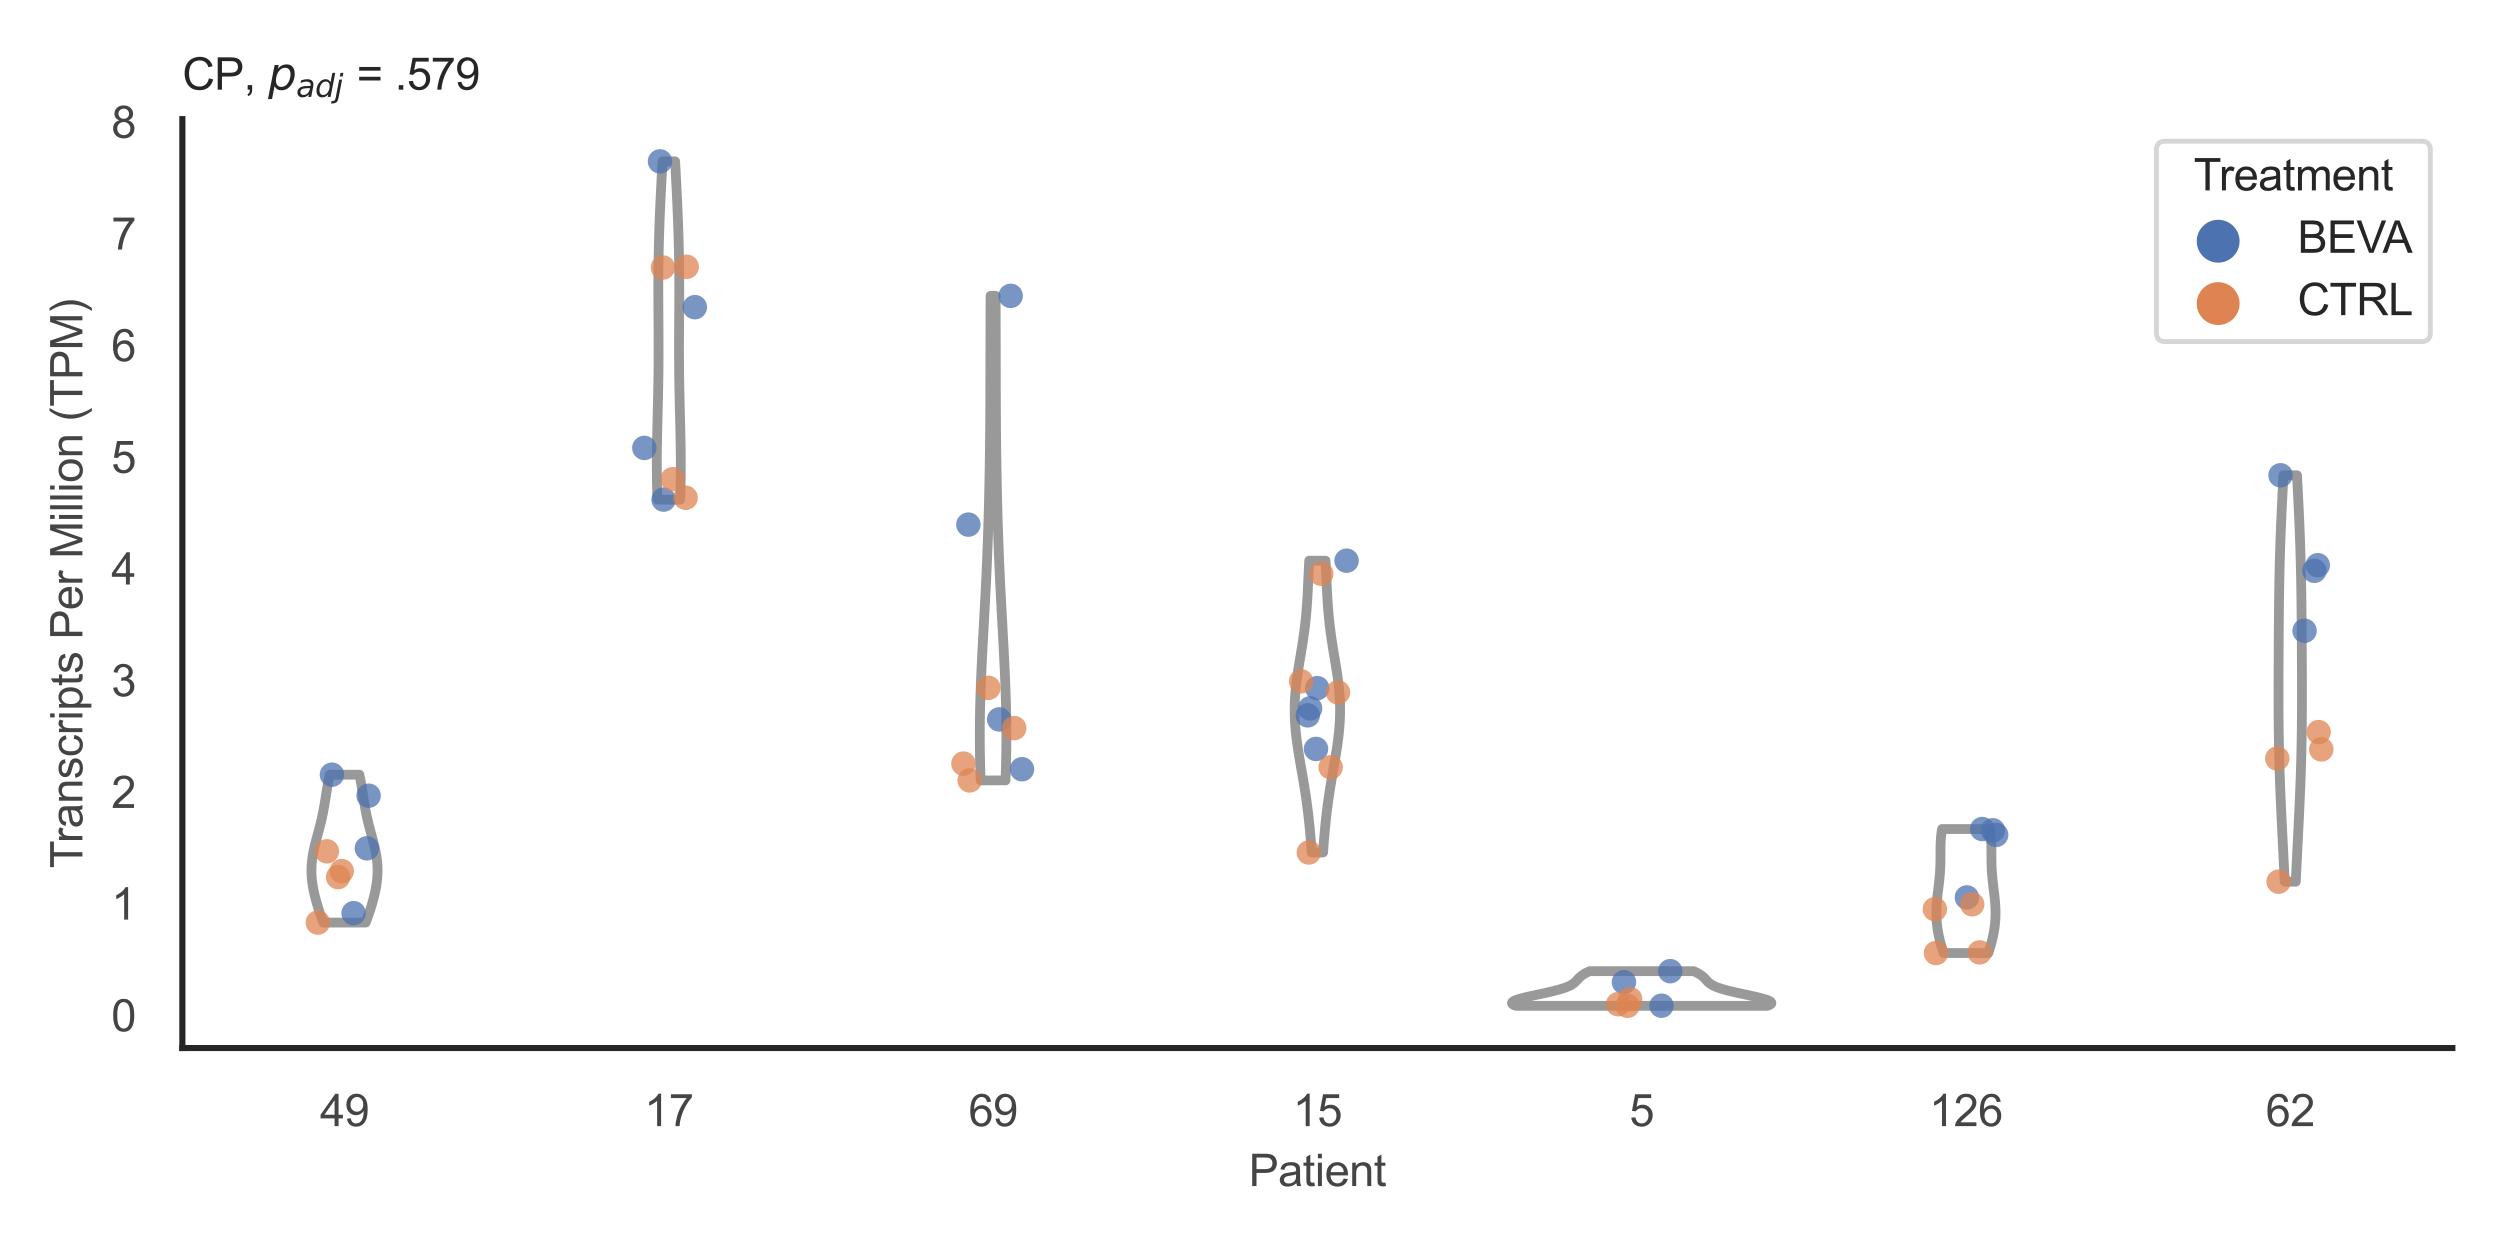 <?xml version="1.0" encoding="utf-8" standalone="no"?>
<!DOCTYPE svg PUBLIC "-//W3C//DTD SVG 1.1//EN"
  "http://www.w3.org/Graphics/SVG/1.1/DTD/svg11.dtd">
<svg xmlns:xlink="http://www.w3.org/1999/xlink" width="510.236pt" height="255.118pt" viewBox="0 0 510.236 255.118" xmlns="http://www.w3.org/2000/svg" version="1.1">
 <defs>
  <style type="text/css">*{stroke-linejoin: round; stroke-linecap: butt}</style>
 </defs>
 <g id="figure_1">
  <g id="patch_1">
   <path d="M 0 255.118 
L 510.236 255.118 
L 510.236 0 
L 0 0 
z
" style="fill: #ffffff"/>
  </g>
  <g id="axes_1">
   <g id="patch_2">
    <path d="M 37.22 213.898 
L 500.516 213.898 
L 500.516 24.32 
L 37.22 24.32 
z
" style="fill: #ffffff"/>
   </g>
   <g id="matplotlib.axis_1">
    <g id="xtick_1">
     <g id="text_1">
      <!-- 49 -->
      <g style="fill: #444444" transform="translate(65.308 229.84)scale(0.09 -0.09)">
       <defs>
        <path id="ArialMT-34" d="M 2069 0 
L 2069 1097 
L 81 1097 
L 81 1613 
L 2172 4581 
L 2631 4581 
L 2631 1613 
L 3250 1613 
L 3250 1097 
L 2631 1097 
L 2631 0 
L 2069 0 
z
M 2069 1613 
L 2069 3678 
L 634 1613 
L 2069 1613 
z
" transform="scale(0.016)"/>
        <path id="ArialMT-39" d="M 350 1059 
L 891 1109 
Q 959 728 1153 556 
Q 1347 384 1650 384 
Q 1909 384 2104 503 
Q 2300 622 2425 820 
Q 2550 1019 2634 1356 
Q 2719 1694 2719 2044 
Q 2719 2081 2716 2156 
Q 2547 1888 2255 1720 
Q 1963 1553 1622 1553 
Q 1053 1553 659 1965 
Q 266 2378 266 3053 
Q 266 3750 677 4175 
Q 1088 4600 1706 4600 
Q 2153 4600 2523 4359 
Q 2894 4119 3086 3673 
Q 3278 3228 3278 2384 
Q 3278 1506 3087 986 
Q 2897 466 2520 194 
Q 2144 -78 1638 -78 
Q 1100 -78 759 220 
Q 419 519 350 1059 
z
M 2653 3081 
Q 2653 3566 2395 3850 
Q 2138 4134 1775 4134 
Q 1400 4134 1122 3828 
Q 844 3522 844 3034 
Q 844 2597 1108 2323 
Q 1372 2050 1759 2050 
Q 2150 2050 2401 2323 
Q 2653 2597 2653 3081 
z
" transform="scale(0.016)"/>
       </defs>
       <use xlink:href="#ArialMT-34"/>
       <use xlink:href="#ArialMT-39" x="55.615"/>
      </g>
     </g>
    </g>
    <g id="xtick_2">
     <g id="text_2">
      <!-- 17 -->
      <g style="fill: #444444" transform="translate(131.493 229.84)scale(0.09 -0.09)">
       <defs>
        <path id="ArialMT-31" d="M 2384 0 
L 1822 0 
L 1822 3584 
Q 1619 3391 1289 3197 
Q 959 3003 697 2906 
L 697 3450 
Q 1169 3672 1522 3987 
Q 1875 4303 2022 4600 
L 2384 4600 
L 2384 0 
z
" transform="scale(0.016)"/>
        <path id="ArialMT-37" d="M 303 3981 
L 303 4522 
L 3269 4522 
L 3269 4084 
Q 2831 3619 2401 2847 
Q 1972 2075 1738 1259 
Q 1569 684 1522 0 
L 944 0 
Q 953 541 1156 1306 
Q 1359 2072 1739 2783 
Q 2119 3494 2547 3981 
L 303 3981 
z
" transform="scale(0.016)"/>
       </defs>
       <use xlink:href="#ArialMT-31"/>
       <use xlink:href="#ArialMT-37" x="55.615"/>
      </g>
     </g>
    </g>
    <g id="xtick_3">
     <g id="text_3">
      <!-- 69 -->
      <g style="fill: #444444" transform="translate(197.678 229.84)scale(0.09 -0.09)">
       <defs>
        <path id="ArialMT-36" d="M 3184 3459 
L 2625 3416 
Q 2550 3747 2413 3897 
Q 2184 4138 1850 4138 
Q 1581 4138 1378 3988 
Q 1113 3794 959 3422 
Q 806 3050 800 2363 
Q 1003 2672 1297 2822 
Q 1591 2972 1913 2972 
Q 2475 2972 2870 2558 
Q 3266 2144 3266 1488 
Q 3266 1056 3080 686 
Q 2894 316 2569 119 
Q 2244 -78 1831 -78 
Q 1128 -78 684 439 
Q 241 956 241 2144 
Q 241 3472 731 4075 
Q 1159 4600 1884 4600 
Q 2425 4600 2770 4297 
Q 3116 3994 3184 3459 
z
M 888 1484 
Q 888 1194 1011 928 
Q 1134 663 1356 523 
Q 1578 384 1822 384 
Q 2178 384 2434 671 
Q 2691 959 2691 1453 
Q 2691 1928 2437 2201 
Q 2184 2475 1800 2475 
Q 1419 2475 1153 2201 
Q 888 1928 888 1484 
z
" transform="scale(0.016)"/>
       </defs>
       <use xlink:href="#ArialMT-36"/>
       <use xlink:href="#ArialMT-39" x="55.615"/>
      </g>
     </g>
    </g>
    <g id="xtick_4">
     <g id="text_4">
      <!-- 15 -->
      <g style="fill: #444444" transform="translate(263.863 229.84)scale(0.09 -0.09)">
       <defs>
        <path id="ArialMT-35" d="M 266 1200 
L 856 1250 
Q 922 819 1161 601 
Q 1400 384 1738 384 
Q 2144 384 2425 690 
Q 2706 997 2706 1503 
Q 2706 1984 2436 2262 
Q 2166 2541 1728 2541 
Q 1456 2541 1237 2417 
Q 1019 2294 894 2097 
L 366 2166 
L 809 4519 
L 3088 4519 
L 3088 3981 
L 1259 3981 
L 1013 2750 
Q 1425 3038 1878 3038 
Q 2478 3038 2890 2622 
Q 3303 2206 3303 1553 
Q 3303 931 2941 478 
Q 2500 -78 1738 -78 
Q 1113 -78 717 272 
Q 322 622 266 1200 
z
" transform="scale(0.016)"/>
       </defs>
       <use xlink:href="#ArialMT-31"/>
       <use xlink:href="#ArialMT-35" x="55.615"/>
      </g>
     </g>
    </g>
    <g id="xtick_5">
     <g id="text_5">
      <!-- 5 -->
      <g style="fill: #444444" transform="translate(332.551 229.84)scale(0.09 -0.09)">
       <use xlink:href="#ArialMT-35"/>
      </g>
     </g>
    </g>
    <g id="xtick_6">
     <g id="text_6">
      <!-- 126 -->
      <g style="fill: #444444" transform="translate(393.731 229.84)scale(0.09 -0.09)">
       <defs>
        <path id="ArialMT-32" d="M 3222 541 
L 3222 0 
L 194 0 
Q 188 203 259 391 
Q 375 700 629 1000 
Q 884 1300 1366 1694 
Q 2113 2306 2375 2664 
Q 2638 3022 2638 3341 
Q 2638 3675 2398 3904 
Q 2159 4134 1775 4134 
Q 1369 4134 1125 3890 
Q 881 3647 878 3216 
L 300 3275 
Q 359 3922 746 4261 
Q 1134 4600 1788 4600 
Q 2447 4600 2831 4234 
Q 3216 3869 3216 3328 
Q 3216 3053 3103 2787 
Q 2991 2522 2730 2228 
Q 2469 1934 1863 1422 
Q 1356 997 1212 845 
Q 1069 694 975 541 
L 3222 541 
z
" transform="scale(0.016)"/>
       </defs>
       <use xlink:href="#ArialMT-31"/>
       <use xlink:href="#ArialMT-32" x="55.615"/>
       <use xlink:href="#ArialMT-36" x="111.23"/>
      </g>
     </g>
    </g>
    <g id="xtick_7">
     <g id="text_7">
      <!-- 62 -->
      <g style="fill: #444444" transform="translate(462.419 229.84)scale(0.09 -0.09)">
       <use xlink:href="#ArialMT-36"/>
       <use xlink:href="#ArialMT-32" x="55.615"/>
      </g>
     </g>
    </g>
    <g id="text_8">
     <!-- Patient -->
     <g style="fill: #444444" transform="translate(254.859 242.071)scale(0.09 -0.09)">
      <defs>
       <path id="ArialMT-50" d="M 494 0 
L 494 4581 
L 2222 4581 
Q 2678 4581 2919 4538 
Q 3256 4481 3484 4323 
Q 3713 4166 3852 3881 
Q 3991 3597 3991 3256 
Q 3991 2672 3619 2267 
Q 3247 1863 2275 1863 
L 1100 1863 
L 1100 0 
L 494 0 
z
M 1100 2403 
L 2284 2403 
Q 2872 2403 3119 2622 
Q 3366 2841 3366 3238 
Q 3366 3525 3220 3729 
Q 3075 3934 2838 4000 
Q 2684 4041 2272 4041 
L 1100 4041 
L 1100 2403 
z
" transform="scale(0.016)"/>
       <path id="ArialMT-61" d="M 2588 409 
Q 2275 144 1986 34 
Q 1697 -75 1366 -75 
Q 819 -75 525 192 
Q 231 459 231 875 
Q 231 1119 342 1320 
Q 453 1522 633 1644 
Q 813 1766 1038 1828 
Q 1203 1872 1538 1913 
Q 2219 1994 2541 2106 
Q 2544 2222 2544 2253 
Q 2544 2597 2384 2738 
Q 2169 2928 1744 2928 
Q 1347 2928 1158 2789 
Q 969 2650 878 2297 
L 328 2372 
Q 403 2725 575 2942 
Q 747 3159 1072 3276 
Q 1397 3394 1825 3394 
Q 2250 3394 2515 3294 
Q 2781 3194 2906 3042 
Q 3031 2891 3081 2659 
Q 3109 2516 3109 2141 
L 3109 1391 
Q 3109 606 3145 398 
Q 3181 191 3288 0 
L 2700 0 
Q 2613 175 2588 409 
z
M 2541 1666 
Q 2234 1541 1622 1453 
Q 1275 1403 1131 1340 
Q 988 1278 909 1158 
Q 831 1038 831 891 
Q 831 666 1001 516 
Q 1172 366 1500 366 
Q 1825 366 2078 508 
Q 2331 650 2450 897 
Q 2541 1088 2541 1459 
L 2541 1666 
z
" transform="scale(0.016)"/>
       <path id="ArialMT-74" d="M 1650 503 
L 1731 6 
Q 1494 -44 1306 -44 
Q 1000 -44 831 53 
Q 663 150 594 308 
Q 525 466 525 972 
L 525 2881 
L 113 2881 
L 113 3319 
L 525 3319 
L 525 4141 
L 1084 4478 
L 1084 3319 
L 1650 3319 
L 1650 2881 
L 1084 2881 
L 1084 941 
Q 1084 700 1114 631 
Q 1144 563 1211 522 
Q 1278 481 1403 481 
Q 1497 481 1650 503 
z
" transform="scale(0.016)"/>
       <path id="ArialMT-69" d="M 425 3934 
L 425 4581 
L 988 4581 
L 988 3934 
L 425 3934 
z
M 425 0 
L 425 3319 
L 988 3319 
L 988 0 
L 425 0 
z
" transform="scale(0.016)"/>
       <path id="ArialMT-65" d="M 2694 1069 
L 3275 997 
Q 3138 488 2766 206 
Q 2394 -75 1816 -75 
Q 1088 -75 661 373 
Q 234 822 234 1631 
Q 234 2469 665 2931 
Q 1097 3394 1784 3394 
Q 2450 3394 2872 2941 
Q 3294 2488 3294 1666 
Q 3294 1616 3291 1516 
L 816 1516 
Q 847 969 1125 678 
Q 1403 388 1819 388 
Q 2128 388 2347 550 
Q 2566 713 2694 1069 
z
M 847 1978 
L 2700 1978 
Q 2663 2397 2488 2606 
Q 2219 2931 1791 2931 
Q 1403 2931 1139 2672 
Q 875 2413 847 1978 
z
" transform="scale(0.016)"/>
       <path id="ArialMT-6e" d="M 422 0 
L 422 3319 
L 928 3319 
L 928 2847 
Q 1294 3394 1984 3394 
Q 2284 3394 2536 3286 
Q 2788 3178 2913 3003 
Q 3038 2828 3088 2588 
Q 3119 2431 3119 2041 
L 3119 0 
L 2556 0 
L 2556 2019 
Q 2556 2363 2490 2533 
Q 2425 2703 2258 2804 
Q 2091 2906 1866 2906 
Q 1506 2906 1245 2678 
Q 984 2450 984 1813 
L 984 0 
L 422 0 
z
" transform="scale(0.016)"/>
      </defs>
      <use xlink:href="#ArialMT-50"/>
      <use xlink:href="#ArialMT-61" x="66.699"/>
      <use xlink:href="#ArialMT-74" x="122.314"/>
      <use xlink:href="#ArialMT-69" x="150.098"/>
      <use xlink:href="#ArialMT-65" x="172.314"/>
      <use xlink:href="#ArialMT-6e" x="227.93"/>
      <use xlink:href="#ArialMT-74" x="283.545"/>
     </g>
    </g>
   </g>
   <g id="matplotlib.axis_2">
    <g id="ytick_1">
     <g id="text_9">
      <!-- 0 -->
      <g style="fill: #444444" transform="translate(22.715 210.477)scale(0.09 -0.09)">
       <defs>
        <path id="ArialMT-30" d="M 266 2259 
Q 266 3072 433 3567 
Q 600 4063 929 4331 
Q 1259 4600 1759 4600 
Q 2128 4600 2406 4451 
Q 2684 4303 2865 4023 
Q 3047 3744 3150 3342 
Q 3253 2941 3253 2259 
Q 3253 1453 3087 958 
Q 2922 463 2592 192 
Q 2263 -78 1759 -78 
Q 1097 -78 719 397 
Q 266 969 266 2259 
z
M 844 2259 
Q 844 1131 1108 757 
Q 1372 384 1759 384 
Q 2147 384 2411 759 
Q 2675 1134 2675 2259 
Q 2675 3391 2411 3762 
Q 2147 4134 1753 4134 
Q 1366 4134 1134 3806 
Q 844 3388 844 2259 
z
" transform="scale(0.016)"/>
       </defs>
       <use xlink:href="#ArialMT-30"/>
      </g>
     </g>
    </g>
    <g id="ytick_2">
     <g id="text_10">
      <!-- 1 -->
      <g style="fill: #444444" transform="translate(22.715 187.685)scale(0.09 -0.09)">
       <use xlink:href="#ArialMT-31"/>
      </g>
     </g>
    </g>
    <g id="ytick_3">
     <g id="text_11">
      <!-- 2 -->
      <g style="fill: #444444" transform="translate(22.715 164.892)scale(0.09 -0.09)">
       <use xlink:href="#ArialMT-32"/>
      </g>
     </g>
    </g>
    <g id="ytick_4">
     <g id="text_12">
      <!-- 3 -->
      <g style="fill: #444444" transform="translate(22.715 142.099)scale(0.09 -0.09)">
       <defs>
        <path id="ArialMT-33" d="M 269 1209 
L 831 1284 
Q 928 806 1161 595 
Q 1394 384 1728 384 
Q 2125 384 2398 659 
Q 2672 934 2672 1341 
Q 2672 1728 2419 1979 
Q 2166 2231 1775 2231 
Q 1616 2231 1378 2169 
L 1441 2663 
Q 1497 2656 1531 2656 
Q 1891 2656 2178 2843 
Q 2466 3031 2466 3422 
Q 2466 3731 2256 3934 
Q 2047 4138 1716 4138 
Q 1388 4138 1169 3931 
Q 950 3725 888 3313 
L 325 3413 
Q 428 3978 793 4289 
Q 1159 4600 1703 4600 
Q 2078 4600 2393 4439 
Q 2709 4278 2876 4000 
Q 3044 3722 3044 3409 
Q 3044 3113 2884 2869 
Q 2725 2625 2413 2481 
Q 2819 2388 3044 2092 
Q 3269 1797 3269 1353 
Q 3269 753 2831 336 
Q 2394 -81 1725 -81 
Q 1122 -81 723 278 
Q 325 638 269 1209 
z
" transform="scale(0.016)"/>
       </defs>
       <use xlink:href="#ArialMT-33"/>
      </g>
     </g>
    </g>
    <g id="ytick_5">
     <g id="text_13">
      <!-- 4 -->
      <g style="fill: #444444" transform="translate(22.715 119.306)scale(0.09 -0.09)">
       <use xlink:href="#ArialMT-34"/>
      </g>
     </g>
    </g>
    <g id="ytick_6">
     <g id="text_14">
      <!-- 5 -->
      <g style="fill: #444444" transform="translate(22.715 96.513)scale(0.09 -0.09)">
       <use xlink:href="#ArialMT-35"/>
      </g>
     </g>
    </g>
    <g id="ytick_7">
     <g id="text_15">
      <!-- 6 -->
      <g style="fill: #444444" transform="translate(22.715 73.72)scale(0.09 -0.09)">
       <use xlink:href="#ArialMT-36"/>
      </g>
     </g>
    </g>
    <g id="ytick_8">
     <g id="text_16">
      <!-- 7 -->
      <g style="fill: #444444" transform="translate(22.715 50.928)scale(0.09 -0.09)">
       <use xlink:href="#ArialMT-37"/>
      </g>
     </g>
    </g>
    <g id="ytick_9">
     <g id="text_17">
      <!-- 8 -->
      <g style="fill: #444444" transform="translate(22.715 28.135)scale(0.09 -0.09)">
       <defs>
        <path id="ArialMT-38" d="M 1131 2484 
Q 781 2613 612 2850 
Q 444 3088 444 3419 
Q 444 3919 803 4259 
Q 1163 4600 1759 4600 
Q 2359 4600 2725 4251 
Q 3091 3903 3091 3403 
Q 3091 3084 2923 2848 
Q 2756 2613 2416 2484 
Q 2838 2347 3058 2040 
Q 3278 1734 3278 1309 
Q 3278 722 2862 322 
Q 2447 -78 1769 -78 
Q 1091 -78 675 323 
Q 259 725 259 1325 
Q 259 1772 486 2073 
Q 713 2375 1131 2484 
z
M 1019 3438 
Q 1019 3113 1228 2906 
Q 1438 2700 1772 2700 
Q 2097 2700 2305 2904 
Q 2513 3109 2513 3406 
Q 2513 3716 2298 3927 
Q 2084 4138 1766 4138 
Q 1444 4138 1231 3931 
Q 1019 3725 1019 3438 
z
M 838 1322 
Q 838 1081 952 856 
Q 1066 631 1291 507 
Q 1516 384 1775 384 
Q 2178 384 2440 643 
Q 2703 903 2703 1303 
Q 2703 1709 2433 1975 
Q 2163 2241 1756 2241 
Q 1359 2241 1098 1978 
Q 838 1716 838 1322 
z
" transform="scale(0.016)"/>
       </defs>
       <use xlink:href="#ArialMT-38"/>
      </g>
     </g>
    </g>
    <g id="text_18">
     <!-- Transcripts Per Million (TPM) -->
     <g style="fill: #444444" transform="translate(16.821 177.194)rotate(-90)scale(0.09 -0.09)">
      <defs>
       <path id="ArialMT-54" d="M 1659 0 
L 1659 4041 
L 150 4041 
L 150 4581 
L 3781 4581 
L 3781 4041 
L 2266 4041 
L 2266 0 
L 1659 0 
z
" transform="scale(0.016)"/>
       <path id="ArialMT-72" d="M 416 0 
L 416 3319 
L 922 3319 
L 922 2816 
Q 1116 3169 1280 3281 
Q 1444 3394 1641 3394 
Q 1925 3394 2219 3213 
L 2025 2691 
Q 1819 2813 1613 2813 
Q 1428 2813 1281 2702 
Q 1134 2591 1072 2394 
Q 978 2094 978 1738 
L 978 0 
L 416 0 
z
" transform="scale(0.016)"/>
       <path id="ArialMT-73" d="M 197 991 
L 753 1078 
Q 800 744 1014 566 
Q 1228 388 1613 388 
Q 2000 388 2187 545 
Q 2375 703 2375 916 
Q 2375 1106 2209 1216 
Q 2094 1291 1634 1406 
Q 1016 1563 777 1677 
Q 538 1791 414 1992 
Q 291 2194 291 2438 
Q 291 2659 392 2848 
Q 494 3038 669 3163 
Q 800 3259 1026 3326 
Q 1253 3394 1513 3394 
Q 1903 3394 2198 3281 
Q 2494 3169 2634 2976 
Q 2775 2784 2828 2463 
L 2278 2388 
Q 2241 2644 2061 2787 
Q 1881 2931 1553 2931 
Q 1166 2931 1000 2803 
Q 834 2675 834 2503 
Q 834 2394 903 2306 
Q 972 2216 1119 2156 
Q 1203 2125 1616 2013 
Q 2213 1853 2448 1751 
Q 2684 1650 2818 1456 
Q 2953 1263 2953 975 
Q 2953 694 2789 445 
Q 2625 197 2315 61 
Q 2006 -75 1616 -75 
Q 969 -75 630 194 
Q 291 463 197 991 
z
" transform="scale(0.016)"/>
       <path id="ArialMT-63" d="M 2588 1216 
L 3141 1144 
Q 3050 572 2676 248 
Q 2303 -75 1759 -75 
Q 1078 -75 664 370 
Q 250 816 250 1647 
Q 250 2184 428 2587 
Q 606 2991 970 3192 
Q 1334 3394 1763 3394 
Q 2303 3394 2647 3120 
Q 2991 2847 3088 2344 
L 2541 2259 
Q 2463 2594 2264 2762 
Q 2066 2931 1784 2931 
Q 1359 2931 1093 2626 
Q 828 2322 828 1663 
Q 828 994 1084 691 
Q 1341 388 1753 388 
Q 2084 388 2306 591 
Q 2528 794 2588 1216 
z
" transform="scale(0.016)"/>
       <path id="ArialMT-70" d="M 422 -1272 
L 422 3319 
L 934 3319 
L 934 2888 
Q 1116 3141 1344 3267 
Q 1572 3394 1897 3394 
Q 2322 3394 2647 3175 
Q 2972 2956 3137 2557 
Q 3303 2159 3303 1684 
Q 3303 1175 3120 767 
Q 2938 359 2589 142 
Q 2241 -75 1856 -75 
Q 1575 -75 1351 44 
Q 1128 163 984 344 
L 984 -1272 
L 422 -1272 
z
M 931 1641 
Q 931 1000 1190 694 
Q 1450 388 1819 388 
Q 2194 388 2461 705 
Q 2728 1022 2728 1688 
Q 2728 2322 2467 2637 
Q 2206 2953 1844 2953 
Q 1484 2953 1207 2617 
Q 931 2281 931 1641 
z
" transform="scale(0.016)"/>
       <path id="ArialMT-20" transform="scale(0.016)"/>
       <path id="ArialMT-4d" d="M 475 0 
L 475 4581 
L 1388 4581 
L 2472 1338 
Q 2622 884 2691 659 
Q 2769 909 2934 1394 
L 4031 4581 
L 4847 4581 
L 4847 0 
L 4263 0 
L 4263 3834 
L 2931 0 
L 2384 0 
L 1059 3900 
L 1059 0 
L 475 0 
z
" transform="scale(0.016)"/>
       <path id="ArialMT-6c" d="M 409 0 
L 409 4581 
L 972 4581 
L 972 0 
L 409 0 
z
" transform="scale(0.016)"/>
       <path id="ArialMT-6f" d="M 213 1659 
Q 213 2581 725 3025 
Q 1153 3394 1769 3394 
Q 2453 3394 2887 2945 
Q 3322 2497 3322 1706 
Q 3322 1066 3130 698 
Q 2938 331 2570 128 
Q 2203 -75 1769 -75 
Q 1072 -75 642 372 
Q 213 819 213 1659 
z
M 791 1659 
Q 791 1022 1069 705 
Q 1347 388 1769 388 
Q 2188 388 2466 706 
Q 2744 1025 2744 1678 
Q 2744 2294 2464 2611 
Q 2184 2928 1769 2928 
Q 1347 2928 1069 2612 
Q 791 2297 791 1659 
z
" transform="scale(0.016)"/>
       <path id="ArialMT-28" d="M 1497 -1347 
Q 1031 -759 709 28 
Q 388 816 388 1659 
Q 388 2403 628 3084 
Q 909 3875 1497 4659 
L 1900 4659 
Q 1522 4009 1400 3731 
Q 1209 3300 1100 2831 
Q 966 2247 966 1656 
Q 966 153 1900 -1347 
L 1497 -1347 
z
" transform="scale(0.016)"/>
       <path id="ArialMT-29" d="M 791 -1347 
L 388 -1347 
Q 1322 153 1322 1656 
Q 1322 2244 1188 2822 
Q 1081 3291 891 3722 
Q 769 4003 388 4659 
L 791 4659 
Q 1378 3875 1659 3084 
Q 1900 2403 1900 1659 
Q 1900 816 1576 28 
Q 1253 -759 791 -1347 
z
" transform="scale(0.016)"/>
      </defs>
      <use xlink:href="#ArialMT-54"/>
      <use xlink:href="#ArialMT-72" x="57.334"/>
      <use xlink:href="#ArialMT-61" x="90.635"/>
      <use xlink:href="#ArialMT-6e" x="146.25"/>
      <use xlink:href="#ArialMT-73" x="201.865"/>
      <use xlink:href="#ArialMT-63" x="251.865"/>
      <use xlink:href="#ArialMT-72" x="301.865"/>
      <use xlink:href="#ArialMT-69" x="335.166"/>
      <use xlink:href="#ArialMT-70" x="357.383"/>
      <use xlink:href="#ArialMT-74" x="412.998"/>
      <use xlink:href="#ArialMT-73" x="440.781"/>
      <use xlink:href="#ArialMT-20" x="490.781"/>
      <use xlink:href="#ArialMT-50" x="518.564"/>
      <use xlink:href="#ArialMT-65" x="585.264"/>
      <use xlink:href="#ArialMT-72" x="640.879"/>
      <use xlink:href="#ArialMT-20" x="674.18"/>
      <use xlink:href="#ArialMT-4d" x="701.963"/>
      <use xlink:href="#ArialMT-69" x="785.264"/>
      <use xlink:href="#ArialMT-6c" x="807.48"/>
      <use xlink:href="#ArialMT-6c" x="829.697"/>
      <use xlink:href="#ArialMT-69" x="851.914"/>
      <use xlink:href="#ArialMT-6f" x="874.131"/>
      <use xlink:href="#ArialMT-6e" x="929.746"/>
      <use xlink:href="#ArialMT-20" x="985.361"/>
      <use xlink:href="#ArialMT-28" x="1013.145"/>
      <use xlink:href="#ArialMT-54" x="1046.445"/>
      <use xlink:href="#ArialMT-50" x="1107.529"/>
      <use xlink:href="#ArialMT-4d" x="1174.229"/>
      <use xlink:href="#ArialMT-29" x="1257.529"/>
     </g>
    </g>
   </g>
   <g id="PolyCollection_1">
    <defs>
     <path id="m939b4a0651" d="M 74.643 -66.833 
L 65.983 -66.833 
L 65.87 -67.138 
L 65.758 -67.443 
L 65.648 -67.748 
L 65.539 -68.053 
L 65.432 -68.357 
L 65.327 -68.662 
L 65.223 -68.967 
L 65.122 -69.272 
L 65.023 -69.577 
L 64.926 -69.881 
L 64.831 -70.186 
L 64.739 -70.491 
L 64.649 -70.796 
L 64.562 -71.101 
L 64.477 -71.405 
L 64.396 -71.71 
L 64.317 -72.015 
L 64.242 -72.32 
L 64.169 -72.625 
L 64.1 -72.929 
L 64.035 -73.234 
L 63.973 -73.539 
L 63.915 -73.844 
L 63.861 -74.149 
L 63.811 -74.453 
L 63.765 -74.758 
L 63.724 -75.063 
L 63.687 -75.368 
L 63.655 -75.673 
L 63.627 -75.977 
L 63.605 -76.282 
L 63.587 -76.587 
L 63.575 -76.892 
L 63.568 -77.197 
L 63.566 -77.501 
L 63.569 -77.806 
L 63.578 -78.111 
L 63.591 -78.416 
L 63.611 -78.721 
L 63.635 -79.025 
L 63.664 -79.33 
L 63.699 -79.635 
L 63.739 -79.94 
L 63.783 -80.245 
L 63.831 -80.549 
L 63.885 -80.854 
L 63.942 -81.159 
L 64.003 -81.464 
L 64.068 -81.769 
L 64.136 -82.074 
L 64.207 -82.378 
L 64.28 -82.683 
L 64.356 -82.988 
L 64.434 -83.293 
L 64.514 -83.598 
L 64.595 -83.902 
L 64.677 -84.207 
L 64.759 -84.512 
L 64.842 -84.817 
L 64.924 -85.122 
L 65.007 -85.426 
L 65.089 -85.731 
L 65.169 -86.036 
L 65.249 -86.341 
L 65.328 -86.646 
L 65.404 -86.95 
L 65.479 -87.255 
L 65.553 -87.56 
L 65.624 -87.865 
L 65.693 -88.17 
L 65.76 -88.474 
L 65.825 -88.779 
L 65.888 -89.084 
L 65.949 -89.389 
L 66.008 -89.694 
L 66.065 -89.998 
L 66.121 -90.303 
L 66.174 -90.608 
L 66.227 -90.913 
L 66.278 -91.218 
L 66.328 -91.522 
L 66.377 -91.827 
L 66.426 -92.132 
L 66.474 -92.437 
L 66.522 -92.742 
L 66.57 -93.046 
L 66.618 -93.351 
L 66.666 -93.656 
L 66.716 -93.961 
L 66.766 -94.266 
L 66.817 -94.57 
L 66.869 -94.875 
L 66.923 -95.18 
L 66.978 -95.485 
L 67.035 -95.79 
L 67.093 -96.095 
L 67.153 -96.399 
L 67.215 -96.704 
L 67.279 -97.009 
L 73.347 -97.009 
L 73.347 -97.009 
L 73.41 -96.704 
L 73.472 -96.399 
L 73.532 -96.095 
L 73.59 -95.79 
L 73.647 -95.485 
L 73.702 -95.18 
L 73.756 -94.875 
L 73.808 -94.57 
L 73.859 -94.266 
L 73.909 -93.961 
L 73.959 -93.656 
L 74.007 -93.351 
L 74.056 -93.046 
L 74.103 -92.742 
L 74.151 -92.437 
L 74.2 -92.132 
L 74.248 -91.827 
L 74.297 -91.522 
L 74.347 -91.218 
L 74.398 -90.913 
L 74.451 -90.608 
L 74.504 -90.303 
L 74.56 -89.998 
L 74.617 -89.694 
L 74.676 -89.389 
L 74.737 -89.084 
L 74.8 -88.779 
L 74.865 -88.474 
L 74.932 -88.17 
L 75.001 -87.865 
L 75.073 -87.56 
L 75.146 -87.255 
L 75.221 -86.95 
L 75.298 -86.646 
L 75.376 -86.341 
L 75.456 -86.036 
L 75.537 -85.731 
L 75.618 -85.426 
L 75.701 -85.122 
L 75.783 -84.817 
L 75.866 -84.512 
L 75.949 -84.207 
L 76.031 -83.902 
L 76.111 -83.598 
L 76.191 -83.293 
L 76.269 -82.988 
L 76.345 -82.683 
L 76.419 -82.378 
L 76.49 -82.074 
L 76.558 -81.769 
L 76.622 -81.464 
L 76.683 -81.159 
L 76.741 -80.854 
L 76.794 -80.549 
L 76.842 -80.245 
L 76.887 -79.94 
L 76.926 -79.635 
L 76.961 -79.33 
L 76.99 -79.025 
L 77.015 -78.721 
L 77.034 -78.416 
L 77.048 -78.111 
L 77.056 -77.806 
L 77.06 -77.501 
L 77.058 -77.197 
L 77.05 -76.892 
L 77.038 -76.587 
L 77.02 -76.282 
L 76.998 -75.977 
L 76.97 -75.673 
L 76.938 -75.368 
L 76.901 -75.063 
L 76.86 -74.758 
L 76.814 -74.453 
L 76.764 -74.149 
L 76.71 -73.844 
L 76.652 -73.539 
L 76.59 -73.234 
L 76.525 -72.929 
L 76.456 -72.625 
L 76.384 -72.32 
L 76.308 -72.015 
L 76.23 -71.71 
L 76.148 -71.405 
L 76.064 -71.101 
L 75.976 -70.796 
L 75.887 -70.491 
L 75.794 -70.186 
L 75.7 -69.881 
L 75.603 -69.577 
L 75.503 -69.272 
L 75.402 -68.967 
L 75.299 -68.662 
L 75.193 -68.357 
L 75.086 -68.053 
L 74.978 -67.748 
L 74.867 -67.443 
L 74.756 -67.138 
L 74.643 -66.833 
z
" style="stroke: #999999; stroke-width: 2"/>
    </defs>
    <g clip-path="url(#pbadf56c1bb)">
     <use xlink:href="#m939b4a0651" x="0" y="255.118" style="fill: #ffffff; stroke: #999999; stroke-width: 2"/>
    </g>
   </g>
   <g id="PolyCollection_2">
    <defs>
     <path id="mc4424e2bb8" d="M 138.824 -153.151 
L 134.172 -153.151 
L 134.148 -153.848 
L 134.126 -154.545 
L 134.108 -155.242 
L 134.092 -155.94 
L 134.078 -156.637 
L 134.067 -157.334 
L 134.059 -158.032 
L 134.053 -158.729 
L 134.049 -159.426 
L 134.048 -160.123 
L 134.049 -160.821 
L 134.052 -161.518 
L 134.058 -162.215 
L 134.065 -162.913 
L 134.073 -163.61 
L 134.084 -164.307 
L 134.096 -165.004 
L 134.109 -165.702 
L 134.123 -166.399 
L 134.138 -167.096 
L 134.154 -167.793 
L 134.17 -168.491 
L 134.187 -169.188 
L 134.204 -169.885 
L 134.221 -170.583 
L 134.238 -171.28 
L 134.254 -171.977 
L 134.271 -172.674 
L 134.287 -173.372 
L 134.302 -174.069 
L 134.317 -174.766 
L 134.33 -175.463 
L 134.343 -176.161 
L 134.355 -176.858 
L 134.365 -177.555 
L 134.375 -178.253 
L 134.384 -178.95 
L 134.391 -179.647 
L 134.397 -180.344 
L 134.402 -181.042 
L 134.406 -181.739 
L 134.408 -182.436 
L 134.41 -183.133 
L 134.41 -183.831 
L 134.41 -184.528 
L 134.409 -185.225 
L 134.407 -185.923 
L 134.404 -186.62 
L 134.401 -187.317 
L 134.397 -188.014 
L 134.393 -188.712 
L 134.389 -189.409 
L 134.385 -190.106 
L 134.38 -190.804 
L 134.376 -191.501 
L 134.372 -192.198 
L 134.369 -192.895 
L 134.365 -193.593 
L 134.363 -194.29 
L 134.361 -194.987 
L 134.36 -195.684 
L 134.36 -196.382 
L 134.361 -197.079 
L 134.363 -197.776 
L 134.367 -198.474 
L 134.371 -199.171 
L 134.377 -199.868 
L 134.384 -200.565 
L 134.392 -201.263 
L 134.402 -201.96 
L 134.414 -202.657 
L 134.427 -203.354 
L 134.441 -204.052 
L 134.457 -204.749 
L 134.474 -205.446 
L 134.493 -206.144 
L 134.513 -206.841 
L 134.534 -207.538 
L 134.557 -208.235 
L 134.581 -208.933 
L 134.607 -209.63 
L 134.633 -210.327 
L 134.661 -211.025 
L 134.69 -211.722 
L 134.72 -212.419 
L 134.751 -213.116 
L 134.783 -213.814 
L 134.815 -214.511 
L 134.848 -215.208 
L 134.882 -215.905 
L 134.917 -216.603 
L 134.952 -217.3 
L 134.988 -217.997 
L 135.024 -218.695 
L 135.06 -219.392 
L 135.096 -220.089 
L 135.133 -220.786 
L 135.17 -221.484 
L 135.207 -222.181 
L 137.788 -222.181 
L 137.788 -222.181 
L 137.825 -221.484 
L 137.862 -220.786 
L 137.899 -220.089 
L 137.936 -219.392 
L 137.972 -218.695 
L 138.008 -217.997 
L 138.043 -217.3 
L 138.079 -216.603 
L 138.113 -215.905 
L 138.147 -215.208 
L 138.18 -214.511 
L 138.213 -213.814 
L 138.245 -213.116 
L 138.276 -212.419 
L 138.305 -211.722 
L 138.334 -211.025 
L 138.362 -210.327 
L 138.389 -209.63 
L 138.414 -208.933 
L 138.438 -208.235 
L 138.461 -207.538 
L 138.483 -206.841 
L 138.503 -206.144 
L 138.521 -205.446 
L 138.539 -204.749 
L 138.554 -204.052 
L 138.569 -203.354 
L 138.582 -202.657 
L 138.593 -201.96 
L 138.603 -201.263 
L 138.612 -200.565 
L 138.619 -199.868 
L 138.625 -199.171 
L 138.629 -198.474 
L 138.632 -197.776 
L 138.634 -197.079 
L 138.635 -196.382 
L 138.635 -195.684 
L 138.634 -194.987 
L 138.633 -194.29 
L 138.63 -193.593 
L 138.627 -192.895 
L 138.623 -192.198 
L 138.619 -191.501 
L 138.615 -190.804 
L 138.611 -190.106 
L 138.606 -189.409 
L 138.602 -188.712 
L 138.598 -188.014 
L 138.594 -187.317 
L 138.591 -186.62 
L 138.589 -185.923 
L 138.587 -185.225 
L 138.585 -184.528 
L 138.585 -183.831 
L 138.586 -183.133 
L 138.587 -182.436 
L 138.59 -181.739 
L 138.594 -181.042 
L 138.599 -180.344 
L 138.605 -179.647 
L 138.612 -178.95 
L 138.62 -178.253 
L 138.63 -177.555 
L 138.641 -176.858 
L 138.652 -176.161 
L 138.665 -175.463 
L 138.679 -174.766 
L 138.693 -174.069 
L 138.709 -173.372 
L 138.725 -172.674 
L 138.741 -171.977 
L 138.758 -171.28 
L 138.775 -170.583 
L 138.792 -169.885 
L 138.809 -169.188 
L 138.826 -168.491 
L 138.842 -167.793 
L 138.858 -167.096 
L 138.873 -166.399 
L 138.887 -165.702 
L 138.9 -165.004 
L 138.912 -164.307 
L 138.922 -163.61 
L 138.931 -162.913 
L 138.938 -162.215 
L 138.943 -161.518 
L 138.946 -160.821 
L 138.947 -160.123 
L 138.946 -159.426 
L 138.943 -158.729 
L 138.937 -158.032 
L 138.928 -157.334 
L 138.918 -156.637 
L 138.904 -155.94 
L 138.888 -155.242 
L 138.869 -154.545 
L 138.848 -153.848 
L 138.824 -153.151 
z
" style="stroke: #999999; stroke-width: 2"/>
    </defs>
    <g clip-path="url(#pbadf56c1bb)">
     <use xlink:href="#mc4424e2bb8" x="0" y="255.118" style="fill: #ffffff; stroke: #999999; stroke-width: 2"/>
    </g>
   </g>
   <g id="PolyCollection_3">
    <defs>
     <path id="m7a4fae34c0" d="M 205.216 -95.843 
L 200.15 -95.843 
L 200.114 -96.842 
L 200.081 -97.841 
L 200.052 -98.84 
L 200.028 -99.839 
L 200.007 -100.838 
L 199.991 -101.837 
L 199.979 -102.836 
L 199.972 -103.835 
L 199.969 -104.833 
L 199.97 -105.832 
L 199.976 -106.831 
L 199.986 -107.83 
L 200 -108.829 
L 200.018 -109.828 
L 200.039 -110.827 
L 200.065 -111.826 
L 200.094 -112.825 
L 200.126 -113.824 
L 200.161 -114.823 
L 200.2 -115.821 
L 200.241 -116.82 
L 200.284 -117.819 
L 200.33 -118.818 
L 200.377 -119.817 
L 200.427 -120.816 
L 200.478 -121.815 
L 200.53 -122.814 
L 200.583 -123.813 
L 200.637 -124.812 
L 200.691 -125.811 
L 200.746 -126.809 
L 200.8 -127.808 
L 200.855 -128.807 
L 200.909 -129.806 
L 200.963 -130.805 
L 201.017 -131.804 
L 201.069 -132.803 
L 201.121 -133.802 
L 201.172 -134.801 
L 201.221 -135.8 
L 201.27 -136.799 
L 201.317 -137.797 
L 201.363 -138.796 
L 201.407 -139.795 
L 201.45 -140.794 
L 201.491 -141.793 
L 201.531 -142.792 
L 201.569 -143.791 
L 201.606 -144.79 
L 201.641 -145.789 
L 201.675 -146.788 
L 201.707 -147.787 
L 201.738 -148.786 
L 201.767 -149.784 
L 201.795 -150.783 
L 201.821 -151.782 
L 201.846 -152.781 
L 201.87 -153.78 
L 201.892 -154.779 
L 201.913 -155.778 
L 201.933 -156.777 
L 201.951 -157.776 
L 201.969 -158.775 
L 201.985 -159.774 
L 202 -160.772 
L 202.014 -161.771 
L 202.027 -162.77 
L 202.039 -163.769 
L 202.049 -164.768 
L 202.06 -165.767 
L 202.069 -166.766 
L 202.077 -167.765 
L 202.084 -168.764 
L 202.091 -169.763 
L 202.097 -170.762 
L 202.103 -171.76 
L 202.107 -172.759 
L 202.112 -173.758 
L 202.115 -174.757 
L 202.118 -175.756 
L 202.121 -176.755 
L 202.124 -177.754 
L 202.126 -178.753 
L 202.128 -179.752 
L 202.13 -180.751 
L 202.131 -181.75 
L 202.133 -182.748 
L 202.134 -183.747 
L 202.136 -184.746 
L 202.138 -185.745 
L 202.14 -186.744 
L 202.142 -187.743 
L 202.145 -188.742 
L 202.147 -189.741 
L 202.151 -190.74 
L 202.154 -191.739 
L 202.158 -192.738 
L 202.163 -193.736 
L 202.168 -194.735 
L 203.198 -194.735 
L 203.198 -194.735 
L 203.203 -193.736 
L 203.208 -192.738 
L 203.212 -191.739 
L 203.215 -190.74 
L 203.218 -189.741 
L 203.221 -188.742 
L 203.224 -187.743 
L 203.226 -186.744 
L 203.228 -185.745 
L 203.23 -184.746 
L 203.231 -183.747 
L 203.233 -182.748 
L 203.235 -181.75 
L 203.236 -180.751 
L 203.238 -179.752 
L 203.24 -178.753 
L 203.242 -177.754 
L 203.245 -176.755 
L 203.247 -175.756 
L 203.251 -174.757 
L 203.254 -173.758 
L 203.259 -172.759 
L 203.263 -171.76 
L 203.269 -170.762 
L 203.275 -169.763 
L 203.281 -168.764 
L 203.289 -167.765 
L 203.297 -166.766 
L 203.306 -165.767 
L 203.316 -164.768 
L 203.327 -163.769 
L 203.339 -162.77 
L 203.352 -161.771 
L 203.366 -160.772 
L 203.381 -159.774 
L 203.397 -158.775 
L 203.415 -157.776 
L 203.433 -156.777 
L 203.453 -155.778 
L 203.474 -154.779 
L 203.496 -153.78 
L 203.52 -152.781 
L 203.545 -151.782 
L 203.571 -150.783 
L 203.599 -149.784 
L 203.628 -148.786 
L 203.659 -147.787 
L 203.691 -146.788 
L 203.725 -145.789 
L 203.76 -144.79 
L 203.797 -143.791 
L 203.835 -142.792 
L 203.875 -141.793 
L 203.916 -140.794 
L 203.959 -139.795 
L 204.003 -138.796 
L 204.049 -137.797 
L 204.096 -136.799 
L 204.144 -135.8 
L 204.194 -134.801 
L 204.245 -133.802 
L 204.296 -132.803 
L 204.349 -131.804 
L 204.402 -130.805 
L 204.456 -129.806 
L 204.511 -128.807 
L 204.566 -127.808 
L 204.62 -126.809 
L 204.675 -125.811 
L 204.729 -124.812 
L 204.783 -123.813 
L 204.836 -122.814 
L 204.888 -121.815 
L 204.939 -120.816 
L 204.988 -119.817 
L 205.036 -118.818 
L 205.082 -117.819 
L 205.125 -116.82 
L 205.166 -115.821 
L 205.204 -114.823 
L 205.24 -113.824 
L 205.272 -112.825 
L 205.301 -111.826 
L 205.326 -110.827 
L 205.348 -109.828 
L 205.366 -108.829 
L 205.38 -107.83 
L 205.39 -106.831 
L 205.395 -105.832 
L 205.397 -104.833 
L 205.394 -103.835 
L 205.386 -102.836 
L 205.375 -101.837 
L 205.359 -100.838 
L 205.338 -99.839 
L 205.314 -98.84 
L 205.285 -97.841 
L 205.252 -96.842 
L 205.216 -95.843 
z
" style="stroke: #999999; stroke-width: 2"/>
    </defs>
    <g clip-path="url(#pbadf56c1bb)">
     <use xlink:href="#m7a4fae34c0" x="0" y="255.118" style="fill: #ffffff; stroke: #999999; stroke-width: 2"/>
    </g>
   </g>
   <g id="PolyCollection_4">
    <defs>
     <path id="mac9e7ce6da" d="M 270.033 -81.132 
L 267.703 -81.132 
L 267.661 -81.733 
L 267.617 -82.335 
L 267.571 -82.936 
L 267.524 -83.538 
L 267.475 -84.139 
L 267.425 -84.741 
L 267.372 -85.342 
L 267.317 -85.944 
L 267.259 -86.546 
L 267.199 -87.147 
L 267.136 -87.749 
L 267.07 -88.35 
L 267.001 -88.952 
L 266.93 -89.553 
L 266.855 -90.155 
L 266.776 -90.756 
L 266.695 -91.358 
L 266.611 -91.96 
L 266.523 -92.561 
L 266.433 -93.163 
L 266.34 -93.764 
L 266.244 -94.366 
L 266.146 -94.967 
L 266.046 -95.569 
L 265.944 -96.171 
L 265.841 -96.772 
L 265.737 -97.374 
L 265.632 -97.975 
L 265.527 -98.577 
L 265.422 -99.178 
L 265.319 -99.78 
L 265.217 -100.381 
L 265.117 -100.983 
L 265.019 -101.585 
L 264.925 -102.186 
L 264.835 -102.788 
L 264.748 -103.389 
L 264.667 -103.991 
L 264.591 -104.592 
L 264.522 -105.194 
L 264.458 -105.795 
L 264.402 -106.397 
L 264.353 -106.999 
L 264.312 -107.6 
L 264.279 -108.202 
L 264.254 -108.803 
L 264.238 -109.405 
L 264.231 -110.006 
L 264.232 -110.608 
L 264.243 -111.209 
L 264.262 -111.811 
L 264.29 -112.413 
L 264.326 -113.014 
L 264.37 -113.616 
L 264.422 -114.217 
L 264.482 -114.819 
L 264.548 -115.42 
L 264.621 -116.022 
L 264.699 -116.623 
L 264.783 -117.225 
L 264.871 -117.827 
L 264.963 -118.428 
L 265.058 -119.03 
L 265.156 -119.631 
L 265.255 -120.233 
L 265.355 -120.834 
L 265.455 -121.436 
L 265.555 -122.038 
L 265.654 -122.639 
L 265.751 -123.241 
L 265.845 -123.842 
L 265.938 -124.444 
L 266.026 -125.045 
L 266.112 -125.647 
L 266.193 -126.248 
L 266.271 -126.85 
L 266.344 -127.452 
L 266.412 -128.053 
L 266.477 -128.655 
L 266.537 -129.256 
L 266.592 -129.858 
L 266.644 -130.459 
L 266.691 -131.061 
L 266.735 -131.662 
L 266.776 -132.264 
L 266.814 -132.866 
L 266.849 -133.467 
L 266.881 -134.069 
L 266.912 -134.67 
L 266.942 -135.272 
L 266.97 -135.873 
L 266.998 -136.475 
L 267.026 -137.076 
L 267.054 -137.678 
L 267.082 -138.28 
L 267.111 -138.881 
L 267.141 -139.483 
L 267.172 -140.084 
L 267.205 -140.686 
L 270.531 -140.686 
L 270.531 -140.686 
L 270.564 -140.084 
L 270.595 -139.483 
L 270.625 -138.881 
L 270.654 -138.28 
L 270.683 -137.678 
L 270.71 -137.076 
L 270.738 -136.475 
L 270.766 -135.873 
L 270.794 -135.272 
L 270.824 -134.67 
L 270.855 -134.069 
L 270.888 -133.467 
L 270.923 -132.866 
L 270.96 -132.264 
L 271.001 -131.662 
L 271.045 -131.061 
L 271.092 -130.459 
L 271.144 -129.858 
L 271.2 -129.256 
L 271.26 -128.655 
L 271.324 -128.053 
L 271.393 -127.452 
L 271.466 -126.85 
L 271.543 -126.248 
L 271.624 -125.647 
L 271.71 -125.045 
L 271.799 -124.444 
L 271.891 -123.842 
L 271.986 -123.241 
L 272.083 -122.639 
L 272.181 -122.038 
L 272.281 -121.436 
L 272.381 -120.834 
L 272.481 -120.233 
L 272.581 -119.631 
L 272.678 -119.03 
L 272.773 -118.428 
L 272.865 -117.827 
L 272.953 -117.225 
L 273.037 -116.623 
L 273.115 -116.022 
L 273.188 -115.42 
L 273.255 -114.819 
L 273.314 -114.217 
L 273.366 -113.616 
L 273.41 -113.014 
L 273.447 -112.413 
L 273.474 -111.811 
L 273.493 -111.209 
L 273.504 -110.608 
L 273.505 -110.006 
L 273.498 -109.405 
L 273.482 -108.803 
L 273.457 -108.202 
L 273.424 -107.6 
L 273.383 -106.999 
L 273.334 -106.397 
L 273.278 -105.795 
L 273.215 -105.194 
L 273.145 -104.592 
L 273.069 -103.991 
L 272.988 -103.389 
L 272.902 -102.788 
L 272.811 -102.186 
L 272.717 -101.585 
L 272.619 -100.983 
L 272.519 -100.381 
L 272.417 -99.78 
L 272.314 -99.178 
L 272.209 -98.577 
L 272.104 -97.975 
L 272 -97.374 
L 271.895 -96.772 
L 271.792 -96.171 
L 271.69 -95.569 
L 271.59 -94.967 
L 271.492 -94.366 
L 271.397 -93.764 
L 271.303 -93.163 
L 271.213 -92.561 
L 271.126 -91.96 
L 271.041 -91.358 
L 270.96 -90.756 
L 270.882 -90.155 
L 270.807 -89.553 
L 270.735 -88.952 
L 270.666 -88.35 
L 270.6 -87.749 
L 270.537 -87.147 
L 270.477 -86.546 
L 270.42 -85.944 
L 270.365 -85.342 
L 270.312 -84.741 
L 270.261 -84.139 
L 270.212 -83.538 
L 270.165 -82.936 
L 270.12 -82.335 
L 270.076 -81.733 
L 270.033 -81.132 
z
" style="stroke: #999999; stroke-width: 2"/>
    </defs>
    <g clip-path="url(#pbadf56c1bb)">
     <use xlink:href="#mac9e7ce6da" x="0" y="255.118" style="fill: #ffffff; stroke: #999999; stroke-width: 2"/>
    </g>
   </g>
   <g id="PolyCollection_5">
    <defs>
     <path id="mf9df7c3ec0" d="M 360.741 -49.837 
L 309.365 -49.837 
L 309.181 -49.909 
L 309.02 -49.98 
L 308.884 -50.051 
L 308.774 -50.123 
L 308.688 -50.194 
L 308.627 -50.266 
L 308.591 -50.337 
L 308.579 -50.409 
L 308.592 -50.48 
L 308.628 -50.551 
L 308.688 -50.623 
L 308.771 -50.694 
L 308.876 -50.766 
L 309.003 -50.837 
L 309.15 -50.909 
L 309.316 -50.98 
L 309.502 -51.052 
L 309.706 -51.123 
L 309.926 -51.194 
L 310.163 -51.266 
L 310.414 -51.337 
L 310.678 -51.409 
L 310.955 -51.48 
L 311.243 -51.552 
L 311.541 -51.623 
L 311.848 -51.694 
L 312.162 -51.766 
L 312.482 -51.837 
L 312.808 -51.909 
L 313.137 -51.98 
L 313.469 -52.052 
L 313.803 -52.123 
L 314.137 -52.194 
L 314.47 -52.266 
L 314.802 -52.337 
L 315.131 -52.409 
L 315.456 -52.48 
L 315.777 -52.552 
L 316.093 -52.623 
L 316.402 -52.694 
L 316.705 -52.766 
L 317 -52.837 
L 317.288 -52.909 
L 317.567 -52.98 
L 317.837 -53.052 
L 318.097 -53.123 
L 318.349 -53.194 
L 318.59 -53.266 
L 318.821 -53.337 
L 319.042 -53.409 
L 319.253 -53.48 
L 319.454 -53.552 
L 319.645 -53.623 
L 319.826 -53.694 
L 319.997 -53.766 
L 320.158 -53.837 
L 320.311 -53.909 
L 320.454 -53.98 
L 320.589 -54.052 
L 320.715 -54.123 
L 320.834 -54.194 
L 320.945 -54.266 
L 321.05 -54.337 
L 321.148 -54.409 
L 321.24 -54.48 
L 321.327 -54.552 
L 321.41 -54.623 
L 321.488 -54.695 
L 321.563 -54.766 
L 321.634 -54.837 
L 321.704 -54.909 
L 321.771 -54.98 
L 321.837 -55.052 
L 321.902 -55.123 
L 321.967 -55.195 
L 322.032 -55.266 
L 322.098 -55.337 
L 322.166 -55.409 
L 322.235 -55.48 
L 322.306 -55.552 
L 322.379 -55.623 
L 322.456 -55.695 
L 322.536 -55.766 
L 322.62 -55.837 
L 322.707 -55.909 
L 322.799 -55.98 
L 322.895 -56.052 
L 322.996 -56.123 
L 323.102 -56.195 
L 323.213 -56.266 
L 323.329 -56.337 
L 323.45 -56.409 
L 323.577 -56.48 
L 323.709 -56.552 
L 323.846 -56.623 
L 323.989 -56.695 
L 324.137 -56.766 
L 324.29 -56.837 
L 324.449 -56.909 
L 345.658 -56.909 
L 345.658 -56.909 
L 345.816 -56.837 
L 345.969 -56.766 
L 346.118 -56.695 
L 346.26 -56.623 
L 346.398 -56.552 
L 346.53 -56.48 
L 346.656 -56.409 
L 346.778 -56.337 
L 346.894 -56.266 
L 347.005 -56.195 
L 347.111 -56.123 
L 347.212 -56.052 
L 347.308 -55.98 
L 347.4 -55.909 
L 347.487 -55.837 
L 347.571 -55.766 
L 347.651 -55.695 
L 347.727 -55.623 
L 347.801 -55.552 
L 347.872 -55.48 
L 347.941 -55.409 
L 348.008 -55.337 
L 348.074 -55.266 
L 348.139 -55.195 
L 348.204 -55.123 
L 348.27 -55.052 
L 348.336 -54.98 
L 348.403 -54.909 
L 348.472 -54.837 
L 348.544 -54.766 
L 348.619 -54.695 
L 348.697 -54.623 
L 348.779 -54.552 
L 348.866 -54.48 
L 348.959 -54.409 
L 349.057 -54.337 
L 349.161 -54.266 
L 349.273 -54.194 
L 349.392 -54.123 
L 349.518 -54.052 
L 349.653 -53.98 
L 349.796 -53.909 
L 349.948 -53.837 
L 350.11 -53.766 
L 350.281 -53.694 
L 350.461 -53.623 
L 350.652 -53.552 
L 350.853 -53.48 
L 351.064 -53.409 
L 351.285 -53.337 
L 351.517 -53.266 
L 351.758 -53.194 
L 352.009 -53.123 
L 352.27 -53.052 
L 352.54 -52.98 
L 352.819 -52.909 
L 353.106 -52.837 
L 353.402 -52.766 
L 353.704 -52.694 
L 354.014 -52.623 
L 354.33 -52.552 
L 354.651 -52.48 
L 354.976 -52.409 
L 355.305 -52.337 
L 355.637 -52.266 
L 355.97 -52.194 
L 356.304 -52.123 
L 356.637 -52.052 
L 356.969 -51.98 
L 357.299 -51.909 
L 357.624 -51.837 
L 357.945 -51.766 
L 358.259 -51.694 
L 358.565 -51.623 
L 358.863 -51.552 
L 359.151 -51.48 
L 359.428 -51.409 
L 359.693 -51.337 
L 359.944 -51.266 
L 360.18 -51.194 
L 360.401 -51.123 
L 360.604 -51.052 
L 360.79 -50.98 
L 360.957 -50.909 
L 361.104 -50.837 
L 361.23 -50.766 
L 361.335 -50.694 
L 361.418 -50.623 
L 361.478 -50.551 
L 361.515 -50.48 
L 361.527 -50.409 
L 361.516 -50.337 
L 361.48 -50.266 
L 361.419 -50.194 
L 361.333 -50.123 
L 361.222 -50.051 
L 361.086 -49.98 
L 360.926 -49.909 
L 360.741 -49.837 
z
" style="stroke: #999999; stroke-width: 2"/>
    </defs>
    <g clip-path="url(#pbadf56c1bb)">
     <use xlink:href="#mf9df7c3ec0" x="0" y="255.118" style="fill: #ffffff; stroke: #999999; stroke-width: 2"/>
    </g>
   </g>
   <g id="PolyCollection_6">
    <defs>
     <path id="m6cb05685cb" d="M 405.81 -60.611 
L 396.667 -60.611 
L 396.583 -60.866 
L 396.501 -61.122 
L 396.421 -61.378 
L 396.343 -61.633 
L 396.267 -61.889 
L 396.193 -62.145 
L 396.121 -62.4 
L 396.052 -62.656 
L 395.985 -62.912 
L 395.92 -63.167 
L 395.857 -63.423 
L 395.798 -63.679 
L 395.74 -63.934 
L 395.686 -64.19 
L 395.634 -64.445 
L 395.585 -64.701 
L 395.538 -64.957 
L 395.495 -65.212 
L 395.454 -65.468 
L 395.417 -65.724 
L 395.382 -65.979 
L 395.351 -66.235 
L 395.322 -66.491 
L 395.296 -66.746 
L 395.274 -67.002 
L 395.254 -67.258 
L 395.238 -67.513 
L 395.225 -67.769 
L 395.214 -68.025 
L 395.207 -68.28 
L 395.203 -68.536 
L 395.201 -68.792 
L 395.202 -69.047 
L 395.207 -69.303 
L 395.213 -69.559 
L 395.223 -69.814 
L 395.235 -70.07 
L 395.249 -70.326 
L 395.266 -70.581 
L 395.285 -70.837 
L 395.305 -71.092 
L 395.328 -71.348 
L 395.352 -71.604 
L 395.378 -71.859 
L 395.405 -72.115 
L 395.434 -72.371 
L 395.463 -72.626 
L 395.493 -72.882 
L 395.524 -73.138 
L 395.555 -73.393 
L 395.586 -73.649 
L 395.618 -73.905 
L 395.649 -74.16 
L 395.679 -74.416 
L 395.71 -74.672 
L 395.739 -74.927 
L 395.768 -75.183 
L 395.795 -75.439 
L 395.821 -75.694 
L 395.846 -75.95 
L 395.87 -76.206 
L 395.892 -76.461 
L 395.913 -76.717 
L 395.932 -76.972 
L 395.949 -77.228 
L 395.964 -77.484 
L 395.978 -77.739 
L 395.99 -77.995 
L 396.001 -78.251 
L 396.01 -78.506 
L 396.017 -78.762 
L 396.023 -79.018 
L 396.028 -79.273 
L 396.031 -79.529 
L 396.034 -79.785 
L 396.036 -80.04 
L 396.037 -80.296 
L 396.038 -80.552 
L 396.039 -80.807 
L 396.039 -81.063 
L 396.04 -81.319 
L 396.042 -81.574 
L 396.044 -81.83 
L 396.047 -82.086 
L 396.051 -82.341 
L 396.057 -82.597 
L 396.065 -82.853 
L 396.074 -83.108 
L 396.086 -83.364 
L 396.1 -83.619 
L 396.117 -83.875 
L 396.137 -84.131 
L 396.159 -84.386 
L 396.185 -84.642 
L 396.214 -84.898 
L 396.247 -85.153 
L 396.283 -85.409 
L 396.323 -85.665 
L 396.366 -85.92 
L 406.111 -85.92 
L 406.111 -85.92 
L 406.154 -85.665 
L 406.194 -85.409 
L 406.23 -85.153 
L 406.263 -84.898 
L 406.292 -84.642 
L 406.317 -84.386 
L 406.34 -84.131 
L 406.36 -83.875 
L 406.377 -83.619 
L 406.391 -83.364 
L 406.402 -83.108 
L 406.412 -82.853 
L 406.42 -82.597 
L 406.426 -82.341 
L 406.43 -82.086 
L 406.433 -81.83 
L 406.435 -81.574 
L 406.437 -81.319 
L 406.438 -81.063 
L 406.438 -80.807 
L 406.439 -80.552 
L 406.44 -80.296 
L 406.441 -80.04 
L 406.443 -79.785 
L 406.445 -79.529 
L 406.449 -79.273 
L 406.454 -79.018 
L 406.46 -78.762 
L 406.467 -78.506 
L 406.476 -78.251 
L 406.487 -77.995 
L 406.499 -77.739 
L 406.513 -77.484 
L 406.528 -77.228 
L 406.545 -76.972 
L 406.564 -76.717 
L 406.585 -76.461 
L 406.607 -76.206 
L 406.63 -75.95 
L 406.656 -75.694 
L 406.682 -75.439 
L 406.709 -75.183 
L 406.738 -74.927 
L 406.767 -74.672 
L 406.798 -74.416 
L 406.828 -74.16 
L 406.859 -73.905 
L 406.891 -73.649 
L 406.922 -73.393 
L 406.953 -73.138 
L 406.984 -72.882 
L 407.014 -72.626 
L 407.043 -72.371 
L 407.071 -72.115 
L 407.099 -71.859 
L 407.125 -71.604 
L 407.149 -71.348 
L 407.172 -71.092 
L 407.192 -70.837 
L 407.211 -70.581 
L 407.228 -70.326 
L 407.242 -70.07 
L 407.254 -69.814 
L 407.264 -69.559 
L 407.27 -69.303 
L 407.275 -69.047 
L 407.276 -68.792 
L 407.274 -68.536 
L 407.27 -68.28 
L 407.263 -68.025 
L 407.252 -67.769 
L 407.239 -67.513 
L 407.223 -67.258 
L 407.203 -67.002 
L 407.181 -66.746 
L 407.155 -66.491 
L 407.126 -66.235 
L 407.095 -65.979 
L 407.06 -65.724 
L 407.022 -65.468 
L 406.982 -65.212 
L 406.938 -64.957 
L 406.892 -64.701 
L 406.843 -64.445 
L 406.791 -64.19 
L 406.737 -63.934 
L 406.679 -63.679 
L 406.62 -63.423 
L 406.557 -63.167 
L 406.492 -62.912 
L 406.425 -62.656 
L 406.356 -62.4 
L 406.284 -62.145 
L 406.21 -61.889 
L 406.134 -61.633 
L 406.056 -61.378 
L 405.975 -61.122 
L 405.894 -60.866 
L 405.81 -60.611 
z
" style="stroke: #999999; stroke-width: 2"/>
    </defs>
    <g clip-path="url(#pbadf56c1bb)">
     <use xlink:href="#m6cb05685cb" x="0" y="255.118" style="fill: #ffffff; stroke: #999999; stroke-width: 2"/>
    </g>
   </g>
   <g id="PolyCollection_7">
    <defs>
     <path id="m87bf8decbb" d="M 468.552 -75.173 
L 466.295 -75.173 
L 466.255 -76.011 
L 466.214 -76.848 
L 466.173 -77.686 
L 466.132 -78.524 
L 466.09 -79.362 
L 466.049 -80.2 
L 466.007 -81.037 
L 465.964 -81.875 
L 465.922 -82.713 
L 465.88 -83.551 
L 465.838 -84.389 
L 465.796 -85.226 
L 465.754 -86.064 
L 465.712 -86.902 
L 465.672 -87.74 
L 465.631 -88.578 
L 465.592 -89.415 
L 465.553 -90.253 
L 465.515 -91.091 
L 465.478 -91.929 
L 465.442 -92.767 
L 465.407 -93.605 
L 465.373 -94.442 
L 465.341 -95.28 
L 465.31 -96.118 
L 465.281 -96.956 
L 465.254 -97.794 
L 465.228 -98.631 
L 465.203 -99.469 
L 465.181 -100.307 
L 465.16 -101.145 
L 465.141 -101.983 
L 465.123 -102.82 
L 465.108 -103.658 
L 465.094 -104.496 
L 465.081 -105.334 
L 465.07 -106.172 
L 465.061 -107.009 
L 465.053 -107.847 
L 465.047 -108.685 
L 465.042 -109.523 
L 465.038 -110.361 
L 465.035 -111.198 
L 465.033 -112.036 
L 465.032 -112.874 
L 465.032 -113.712 
L 465.033 -114.55 
L 465.034 -115.387 
L 465.036 -116.225 
L 465.038 -117.063 
L 465.041 -117.901 
L 465.044 -118.739 
L 465.048 -119.577 
L 465.052 -120.414 
L 465.055 -121.252 
L 465.06 -122.09 
L 465.064 -122.928 
L 465.069 -123.766 
L 465.074 -124.603 
L 465.079 -125.441 
L 465.084 -126.279 
L 465.09 -127.117 
L 465.096 -127.955 
L 465.103 -128.792 
L 465.11 -129.63 
L 465.118 -130.468 
L 465.127 -131.306 
L 465.136 -132.144 
L 465.146 -132.981 
L 465.158 -133.819 
L 465.17 -134.657 
L 465.183 -135.495 
L 465.198 -136.333 
L 465.214 -137.17 
L 465.231 -138.008 
L 465.249 -138.846 
L 465.269 -139.684 
L 465.29 -140.522 
L 465.313 -141.359 
L 465.338 -142.197 
L 465.363 -143.035 
L 465.391 -143.873 
L 465.419 -144.711 
L 465.45 -145.548 
L 465.482 -146.386 
L 465.515 -147.224 
L 465.549 -148.062 
L 465.585 -148.9 
L 465.622 -149.738 
L 465.66 -150.575 
L 465.7 -151.413 
L 465.74 -152.251 
L 465.782 -153.089 
L 465.824 -153.927 
L 465.867 -154.764 
L 465.91 -155.602 
L 465.954 -156.44 
L 465.999 -157.278 
L 466.044 -158.116 
L 468.803 -158.116 
L 468.803 -158.116 
L 468.848 -157.278 
L 468.893 -156.44 
L 468.937 -155.602 
L 468.981 -154.764 
L 469.024 -153.927 
L 469.066 -153.089 
L 469.107 -152.251 
L 469.147 -151.413 
L 469.187 -150.575 
L 469.225 -149.738 
L 469.262 -148.9 
L 469.298 -148.062 
L 469.333 -147.224 
L 469.366 -146.386 
L 469.398 -145.548 
L 469.428 -144.711 
L 469.457 -143.873 
L 469.484 -143.035 
L 469.51 -142.197 
L 469.534 -141.359 
L 469.557 -140.522 
L 469.578 -139.684 
L 469.598 -138.846 
L 469.617 -138.008 
L 469.634 -137.17 
L 469.649 -136.333 
L 469.664 -135.495 
L 469.677 -134.657 
L 469.69 -133.819 
L 469.701 -132.981 
L 469.711 -132.144 
L 469.72 -131.306 
L 469.729 -130.468 
L 469.737 -129.63 
L 469.744 -128.792 
L 469.751 -127.955 
L 469.757 -127.117 
L 469.763 -126.279 
L 469.769 -125.441 
L 469.774 -124.603 
L 469.779 -123.766 
L 469.783 -122.928 
L 469.788 -122.09 
L 469.792 -121.252 
L 469.796 -120.414 
L 469.799 -119.577 
L 469.803 -118.739 
L 469.806 -117.901 
L 469.809 -117.063 
L 469.811 -116.225 
L 469.813 -115.387 
L 469.814 -114.55 
L 469.815 -113.712 
L 469.815 -112.874 
L 469.814 -112.036 
L 469.812 -111.198 
L 469.809 -110.361 
L 469.805 -109.523 
L 469.8 -108.685 
L 469.794 -107.847 
L 469.786 -107.009 
L 469.777 -106.172 
L 469.766 -105.334 
L 469.754 -104.496 
L 469.74 -103.658 
L 469.724 -102.82 
L 469.707 -101.983 
L 469.687 -101.145 
L 469.667 -100.307 
L 469.644 -99.469 
L 469.62 -98.631 
L 469.594 -97.794 
L 469.566 -96.956 
L 469.537 -96.118 
L 469.506 -95.28 
L 469.474 -94.442 
L 469.441 -93.605 
L 469.406 -92.767 
L 469.37 -91.929 
L 469.333 -91.091 
L 469.295 -90.253 
L 469.256 -89.415 
L 469.216 -88.578 
L 469.176 -87.74 
L 469.135 -86.902 
L 469.093 -86.064 
L 469.052 -85.226 
L 469.01 -84.389 
L 468.967 -83.551 
L 468.925 -82.713 
L 468.883 -81.875 
L 468.841 -81.037 
L 468.799 -80.2 
L 468.757 -79.362 
L 468.715 -78.524 
L 468.674 -77.686 
L 468.633 -76.848 
L 468.592 -76.011 
L 468.552 -75.173 
z
" style="stroke: #999999; stroke-width: 2"/>
    </defs>
    <g clip-path="url(#pbadf56c1bb)">
     <use xlink:href="#m87bf8decbb" x="0" y="255.118" style="fill: #ffffff; stroke: #999999; stroke-width: 2"/>
    </g>
   </g>
   <g id="PathCollection_1"/>
   <g id="PathCollection_2"/>
   <g id="patch_3">
    <path d="M 37.22 213.898 
L 37.22 24.32 
" style="fill: none; stroke: #262626; stroke-width: 1.25; stroke-linejoin: miter; stroke-linecap: square"/>
   </g>
   <g id="patch_4">
    <path d="M 37.22 213.898 
L 500.516 213.898 
" style="fill: none; stroke: #262626; stroke-width: 1.25; stroke-linejoin: miter; stroke-linecap: square"/>
   </g>
   <g id="PathCollection_3">
    <defs>
     <path id="C0_0_9b14b8b812" d="M 0 2.5 
C 0.663 2.5 1.299 2.237 1.768 1.768 
C 2.237 1.299 2.5 0.663 2.5 -0 
C 2.5 -0.663 2.237 -1.299 1.768 -1.768 
C 1.299 -2.237 0.663 -2.5 0 -2.5 
C -0.663 -2.5 -1.299 -2.237 -1.768 -1.768 
C -2.237 -1.299 -2.5 -0.663 -2.5 0 
C -2.5 0.663 -2.237 1.299 -1.768 1.768 
C -1.299 2.237 -0.663 2.5 0 2.5 
z
"/>
    </defs>
    <g clip-path="url(#pbadf56c1bb)">
     <use xlink:href="#C0_0_9b14b8b812" x="72.164" y="186.372" style="fill: #4c72b0; fill-opacity: 0.75"/>
    </g>
    <g clip-path="url(#pbadf56c1bb)">
     <use xlink:href="#C0_0_9b14b8b812" x="74.873" y="173.134" style="fill: #4c72b0; fill-opacity: 0.75"/>
    </g>
    <g clip-path="url(#pbadf56c1bb)">
     <use xlink:href="#C0_0_9b14b8b812" x="67.747" y="158.109" style="fill: #4c72b0; fill-opacity: 0.75"/>
    </g>
    <g clip-path="url(#pbadf56c1bb)">
     <use xlink:href="#C0_0_9b14b8b812" x="75.231" y="162.398" style="fill: #4c72b0; fill-opacity: 0.75"/>
    </g>
    <g clip-path="url(#pbadf56c1bb)">
     <use xlink:href="#C0_0_9b14b8b812" x="69.75" y="177.787" style="fill: #dd8452; fill-opacity: 0.75"/>
    </g>
    <g clip-path="url(#pbadf56c1bb)">
     <use xlink:href="#C0_0_9b14b8b812" x="64.868" y="188.285" style="fill: #dd8452; fill-opacity: 0.75"/>
    </g>
    <g clip-path="url(#pbadf56c1bb)">
     <use xlink:href="#C0_0_9b14b8b812" x="66.713" y="173.753" style="fill: #dd8452; fill-opacity: 0.75"/>
    </g>
    <g clip-path="url(#pbadf56c1bb)">
     <use xlink:href="#C0_0_9b14b8b812" x="69.002" y="179.013" style="fill: #dd8452; fill-opacity: 0.75"/>
    </g>
   </g>
   <g id="PathCollection_4">
    <defs>
     <path id="C1_0_0c15afa96b" d="M 0 2.5 
C 0.663 2.5 1.299 2.237 1.768 1.768 
C 2.237 1.299 2.5 0.663 2.5 -0 
C 2.5 -0.663 2.237 -1.299 1.768 -1.768 
C 1.299 -2.237 0.663 -2.5 0 -2.5 
C -0.663 -2.5 -1.299 -2.237 -1.768 -1.768 
C -2.237 -1.299 -2.5 -0.663 -2.5 0 
C -2.5 0.663 -2.237 1.299 -1.768 1.768 
C -1.299 2.237 -0.663 2.5 0 2.5 
z
"/>
    </defs>
    <g clip-path="url(#pbadf56c1bb)">
     <use xlink:href="#C1_0_0c15afa96b" x="134.703" y="32.937" style="fill: #4c72b0; fill-opacity: 0.75"/>
    </g>
    <g clip-path="url(#pbadf56c1bb)">
     <use xlink:href="#C1_0_0c15afa96b" x="135.435" y="101.967" style="fill: #4c72b0; fill-opacity: 0.75"/>
    </g>
    <g clip-path="url(#pbadf56c1bb)">
     <use xlink:href="#C1_0_0c15afa96b" x="131.505" y="91.415" style="fill: #4c72b0; fill-opacity: 0.75"/>
    </g>
    <g clip-path="url(#pbadf56c1bb)">
     <use xlink:href="#C1_0_0c15afa96b" x="141.816" y="62.693" style="fill: #4c72b0; fill-opacity: 0.75"/>
    </g>
    <g clip-path="url(#pbadf56c1bb)">
     <use xlink:href="#C1_0_0c15afa96b" x="140.148" y="54.449" style="fill: #dd8452; fill-opacity: 0.75"/>
    </g>
    <g clip-path="url(#pbadf56c1bb)">
     <use xlink:href="#C1_0_0c15afa96b" x="135.3" y="54.599" style="fill: #dd8452; fill-opacity: 0.75"/>
    </g>
    <g clip-path="url(#pbadf56c1bb)">
     <use xlink:href="#C1_0_0c15afa96b" x="137.27" y="97.799" style="fill: #dd8452; fill-opacity: 0.75"/>
    </g>
    <g clip-path="url(#pbadf56c1bb)">
     <use xlink:href="#C1_0_0c15afa96b" x="139.934" y="101.595" style="fill: #dd8452; fill-opacity: 0.75"/>
    </g>
   </g>
   <g id="PathCollection_5">
    <defs>
     <path id="C2_0_1634def2a1" d="M 0 2.5 
C 0.663 2.5 1.299 2.237 1.768 1.768 
C 2.237 1.299 2.5 0.663 2.5 -0 
C 2.5 -0.663 2.237 -1.299 1.768 -1.768 
C 1.299 -2.237 0.663 -2.5 0 -2.5 
C -0.663 -2.5 -1.299 -2.237 -1.768 -1.768 
C -2.237 -1.299 -2.5 -0.663 -2.5 0 
C -2.5 0.663 -2.237 1.299 -1.768 1.768 
C -1.299 2.237 -0.663 2.5 0 2.5 
z
"/>
    </defs>
    <g clip-path="url(#pbadf56c1bb)">
     <use xlink:href="#C2_0_1634def2a1" x="206.267" y="60.383" style="fill: #4c72b0; fill-opacity: 0.75"/>
    </g>
    <g clip-path="url(#pbadf56c1bb)">
     <use xlink:href="#C2_0_1634def2a1" x="197.637" y="107.072" style="fill: #4c72b0; fill-opacity: 0.75"/>
    </g>
    <g clip-path="url(#pbadf56c1bb)">
     <use xlink:href="#C2_0_1634def2a1" x="203.926" y="146.826" style="fill: #4c72b0; fill-opacity: 0.75"/>
    </g>
    <g clip-path="url(#pbadf56c1bb)">
     <use xlink:href="#C2_0_1634def2a1" x="208.582" y="156.995" style="fill: #4c72b0; fill-opacity: 0.75"/>
    </g>
    <g clip-path="url(#pbadf56c1bb)">
     <use xlink:href="#C2_0_1634def2a1" x="197.904" y="159.275" style="fill: #dd8452; fill-opacity: 0.75"/>
    </g>
    <g clip-path="url(#pbadf56c1bb)">
     <use xlink:href="#C2_0_1634def2a1" x="201.719" y="140.386" style="fill: #dd8452; fill-opacity: 0.75"/>
    </g>
    <g clip-path="url(#pbadf56c1bb)">
     <use xlink:href="#C2_0_1634def2a1" x="207.002" y="148.605" style="fill: #dd8452; fill-opacity: 0.75"/>
    </g>
    <g clip-path="url(#pbadf56c1bb)">
     <use xlink:href="#C2_0_1634def2a1" x="196.63" y="155.85" style="fill: #dd8452; fill-opacity: 0.75"/>
    </g>
   </g>
   <g id="PathCollection_6">
    <defs>
     <path id="C3_0_c9dea94ca7" d="M 0 2.5 
C 0.663 2.5 1.299 2.237 1.768 1.768 
C 2.237 1.299 2.5 0.663 2.5 -0 
C 2.5 -0.663 2.237 -1.299 1.768 -1.768 
C 1.299 -2.237 0.663 -2.5 0 -2.5 
C -0.663 -2.5 -1.299 -2.237 -1.768 -1.768 
C -2.237 -1.299 -2.5 -0.663 -2.5 0 
C -2.5 0.663 -2.237 1.299 -1.768 1.768 
C -1.299 2.237 -0.663 2.5 0 2.5 
z
"/>
    </defs>
    <g clip-path="url(#pbadf56c1bb)">
     <use xlink:href="#C3_0_c9dea94ca7" x="274.829" y="114.432" style="fill: #4c72b0; fill-opacity: 0.75"/>
    </g>
    <g clip-path="url(#pbadf56c1bb)">
     <use xlink:href="#C3_0_c9dea94ca7" x="268.841" y="140.444" style="fill: #4c72b0; fill-opacity: 0.75"/>
    </g>
    <g clip-path="url(#pbadf56c1bb)">
     <use xlink:href="#C3_0_c9dea94ca7" x="267.385" y="144.576" style="fill: #4c72b0; fill-opacity: 0.75"/>
    </g>
    <g clip-path="url(#pbadf56c1bb)">
     <use xlink:href="#C3_0_c9dea94ca7" x="268.593" y="152.859" style="fill: #4c72b0; fill-opacity: 0.75"/>
    </g>
    <g clip-path="url(#pbadf56c1bb)">
     <use xlink:href="#C3_0_c9dea94ca7" x="266.902" y="145.999" style="fill: #4c72b0; fill-opacity: 0.75"/>
    </g>
    <g clip-path="url(#pbadf56c1bb)">
     <use xlink:href="#C3_0_c9dea94ca7" x="265.552" y="139.054" style="fill: #dd8452; fill-opacity: 0.75"/>
    </g>
    <g clip-path="url(#pbadf56c1bb)">
     <use xlink:href="#C3_0_c9dea94ca7" x="271.579" y="156.594" style="fill: #dd8452; fill-opacity: 0.75"/>
    </g>
    <g clip-path="url(#pbadf56c1bb)">
     <use xlink:href="#C3_0_c9dea94ca7" x="267.117" y="173.987" style="fill: #dd8452; fill-opacity: 0.75"/>
    </g>
    <g clip-path="url(#pbadf56c1bb)">
     <use xlink:href="#C3_0_c9dea94ca7" x="273.081" y="141.317" style="fill: #dd8452; fill-opacity: 0.75"/>
    </g>
    <g clip-path="url(#pbadf56c1bb)">
     <use xlink:href="#C3_0_c9dea94ca7" x="269.654" y="117.105" style="fill: #dd8452; fill-opacity: 0.75"/>
    </g>
   </g>
   <g id="PathCollection_7">
    <defs>
     <path id="C4_0_c60c22e72a" d="M 0 2.5 
C 0.663 2.5 1.299 2.237 1.768 1.768 
C 2.237 1.299 2.5 0.663 2.5 -0 
C 2.5 -0.663 2.237 -1.299 1.768 -1.768 
C 1.299 -2.237 0.663 -2.5 0 -2.5 
C -0.663 -2.5 -1.299 -2.237 -1.768 -1.768 
C -2.237 -1.299 -2.5 -0.663 -2.5 0 
C -2.5 0.663 -2.237 1.299 -1.768 1.768 
C -1.299 2.237 -0.663 2.5 0 2.5 
z
"/>
    </defs>
    <g clip-path="url(#pbadf56c1bb)">
     <use xlink:href="#C4_0_c60c22e72a" x="340.885" y="198.209" style="fill: #4c72b0; fill-opacity: 0.75"/>
    </g>
    <g clip-path="url(#pbadf56c1bb)">
     <use xlink:href="#C4_0_c60c22e72a" x="339.104" y="205.258" style="fill: #4c72b0; fill-opacity: 0.75"/>
    </g>
    <g clip-path="url(#pbadf56c1bb)">
     <use xlink:href="#C4_0_c60c22e72a" x="331.438" y="200.451" style="fill: #4c72b0; fill-opacity: 0.75"/>
    </g>
    <g clip-path="url(#pbadf56c1bb)">
     <use xlink:href="#C4_0_c60c22e72a" x="330.237" y="204.952" style="fill: #dd8452; fill-opacity: 0.75"/>
    </g>
    <g clip-path="url(#pbadf56c1bb)">
     <use xlink:href="#C4_0_c60c22e72a" x="332.175" y="205.281" style="fill: #dd8452; fill-opacity: 0.75"/>
    </g>
    <g clip-path="url(#pbadf56c1bb)">
     <use xlink:href="#C4_0_c60c22e72a" x="332.706" y="203.914" style="fill: #dd8452; fill-opacity: 0.75"/>
    </g>
   </g>
   <g id="PathCollection_8">
    <defs>
     <path id="C5_0_5051034aa1" d="M 0 2.5 
C 0.663 2.5 1.299 2.237 1.768 1.768 
C 2.237 1.299 2.5 0.663 2.5 -0 
C 2.5 -0.663 2.237 -1.299 1.768 -1.768 
C 1.299 -2.237 0.663 -2.5 0 -2.5 
C -0.663 -2.5 -1.299 -2.237 -1.768 -1.768 
C -2.237 -1.299 -2.5 -0.663 -2.5 0 
C -2.5 0.663 -2.237 1.299 -1.768 1.768 
C -1.299 2.237 -0.663 2.5 0 2.5 
z
"/>
    </defs>
    <g clip-path="url(#pbadf56c1bb)">
     <use xlink:href="#C5_0_5051034aa1" x="406.737" y="169.453" style="fill: #4c72b0; fill-opacity: 0.75"/>
    </g>
    <g clip-path="url(#pbadf56c1bb)">
     <use xlink:href="#C5_0_5051034aa1" x="401.432" y="183.163" style="fill: #4c72b0; fill-opacity: 0.75"/>
    </g>
    <g clip-path="url(#pbadf56c1bb)">
     <use xlink:href="#C5_0_5051034aa1" x="407.405" y="170.394" style="fill: #4c72b0; fill-opacity: 0.75"/>
    </g>
    <g clip-path="url(#pbadf56c1bb)">
     <use xlink:href="#C5_0_5051034aa1" x="404.549" y="169.198" style="fill: #4c72b0; fill-opacity: 0.75"/>
    </g>
    <g clip-path="url(#pbadf56c1bb)">
     <use xlink:href="#C5_0_5051034aa1" x="404.03" y="194.374" style="fill: #dd8452; fill-opacity: 0.75"/>
    </g>
    <g clip-path="url(#pbadf56c1bb)">
     <use xlink:href="#C5_0_5051034aa1" x="394.896" y="185.554" style="fill: #dd8452; fill-opacity: 0.75"/>
    </g>
    <g clip-path="url(#pbadf56c1bb)">
     <use xlink:href="#C5_0_5051034aa1" x="402.514" y="184.558" style="fill: #dd8452; fill-opacity: 0.75"/>
    </g>
    <g clip-path="url(#pbadf56c1bb)">
     <use xlink:href="#C5_0_5051034aa1" x="395.132" y="194.507" style="fill: #dd8452; fill-opacity: 0.75"/>
    </g>
   </g>
   <g id="PathCollection_9">
    <defs>
     <path id="C6_0_03c016715a" d="M 0 2.5 
C 0.663 2.5 1.299 2.237 1.768 1.768 
C 2.237 1.299 2.5 0.663 2.5 -0 
C 2.5 -0.663 2.237 -1.299 1.768 -1.768 
C 1.299 -2.237 0.663 -2.5 0 -2.5 
C -0.663 -2.5 -1.299 -2.237 -1.768 -1.768 
C -2.237 -1.299 -2.5 -0.663 -2.5 0 
C -2.5 0.663 -2.237 1.299 -1.768 1.768 
C -1.299 2.237 -0.663 2.5 0 2.5 
z
"/>
    </defs>
    <g clip-path="url(#pbadf56c1bb)">
     <use xlink:href="#C6_0_03c016715a" x="472.346" y="116.497" style="fill: #4c72b0; fill-opacity: 0.75"/>
    </g>
    <g clip-path="url(#pbadf56c1bb)">
     <use xlink:href="#C6_0_03c016715a" x="465.446" y="97.003" style="fill: #4c72b0; fill-opacity: 0.75"/>
    </g>
    <g clip-path="url(#pbadf56c1bb)">
     <use xlink:href="#C6_0_03c016715a" x="473.046" y="115.358" style="fill: #4c72b0; fill-opacity: 0.75"/>
    </g>
    <g clip-path="url(#pbadf56c1bb)">
     <use xlink:href="#C6_0_03c016715a" x="470.348" y="128.732" style="fill: #4c72b0; fill-opacity: 0.75"/>
    </g>
    <g clip-path="url(#pbadf56c1bb)">
     <use xlink:href="#C6_0_03c016715a" x="464.782" y="154.812" style="fill: #dd8452; fill-opacity: 0.75"/>
    </g>
    <g clip-path="url(#pbadf56c1bb)">
     <use xlink:href="#C6_0_03c016715a" x="473.771" y="152.946" style="fill: #dd8452; fill-opacity: 0.75"/>
    </g>
    <g clip-path="url(#pbadf56c1bb)">
     <use xlink:href="#C6_0_03c016715a" x="473.216" y="149.418" style="fill: #dd8452; fill-opacity: 0.75"/>
    </g>
    <g clip-path="url(#pbadf56c1bb)">
     <use xlink:href="#C6_0_03c016715a" x="465.05" y="179.945" style="fill: #dd8452; fill-opacity: 0.75"/>
    </g>
   </g>
   <g id="text_19">
    <!-- CP, $p_{adj}$ = .579 -->
    <g style="fill: #262626" transform="translate(37.22 18.32)scale(0.09 -0.09)">
     <defs>
      <path id="ArialMT-43" d="M 3763 1606 
L 4369 1453 
Q 4178 706 3683 314 
Q 3188 -78 2472 -78 
Q 1731 -78 1267 223 
Q 803 525 561 1097 
Q 319 1669 319 2325 
Q 319 3041 592 3573 
Q 866 4106 1370 4382 
Q 1875 4659 2481 4659 
Q 3169 4659 3637 4309 
Q 4106 3959 4291 3325 
L 3694 3184 
Q 3534 3684 3231 3912 
Q 2928 4141 2469 4141 
Q 1941 4141 1586 3887 
Q 1231 3634 1087 3207 
Q 944 2781 944 2328 
Q 944 1744 1114 1308 
Q 1284 872 1643 656 
Q 2003 441 2422 441 
Q 2931 441 3284 734 
Q 3638 1028 3763 1606 
z
" transform="scale(0.016)"/>
      <path id="ArialMT-2c" d="M 569 0 
L 569 641 
L 1209 641 
L 1209 0 
Q 1209 -353 1084 -570 
Q 959 -788 688 -906 
L 531 -666 
Q 709 -588 793 -436 
Q 878 -284 888 0 
L 569 0 
z
" transform="scale(0.016)"/>
      <path id="DejaVuSans-Oblique-70" d="M 3175 2156 
Q 3175 2616 2975 2859 
Q 2775 3103 2400 3103 
Q 2144 3103 1911 2972 
Q 1678 2841 1497 2591 
Q 1319 2344 1212 1994 
Q 1106 1644 1106 1300 
Q 1106 863 1306 627 
Q 1506 391 1875 391 
Q 2147 391 2380 519 
Q 2613 647 2778 891 
Q 2956 1147 3065 1494 
Q 3175 1841 3175 2156 
z
M 1394 2969 
Q 1625 3272 1939 3428 
Q 2253 3584 2638 3584 
Q 3175 3584 3472 3232 
Q 3769 2881 3769 2247 
Q 3769 1728 3584 1258 
Q 3400 788 3053 416 
Q 2822 169 2531 39 
Q 2241 -91 1919 -91 
Q 1547 -91 1294 64 
Q 1041 219 916 525 
L 556 -1331 
L -19 -1331 
L 922 3500 
L 1497 3500 
L 1394 2969 
z
" transform="scale(0.016)"/>
      <path id="DejaVuSans-Oblique-61" d="M 3438 1997 
L 3047 0 
L 2472 0 
L 2578 531 
Q 2325 219 2001 64 
Q 1678 -91 1281 -91 
Q 834 -91 548 182 
Q 263 456 263 884 
Q 263 1497 752 1853 
Q 1241 2209 2100 2209 
L 2900 2209 
L 2931 2363 
Q 2938 2388 2941 2417 
Q 2944 2447 2944 2509 
Q 2944 2788 2717 2942 
Q 2491 3097 2081 3097 
Q 1800 3097 1504 3025 
Q 1209 2953 897 2809 
L 997 3341 
Q 1322 3463 1633 3523 
Q 1944 3584 2234 3584 
Q 2853 3584 3176 3315 
Q 3500 3047 3500 2534 
Q 3500 2431 3484 2292 
Q 3469 2153 3438 1997 
z
M 2816 1759 
L 2241 1759 
Q 1534 1759 1195 1570 
Q 856 1381 856 984 
Q 856 709 1029 553 
Q 1203 397 1509 397 
Q 1978 397 2328 733 
Q 2678 1069 2791 1631 
L 2816 1759 
z
" transform="scale(0.016)"/>
      <path id="DejaVuSans-Oblique-64" d="M 2675 525 
Q 2444 222 2128 65 
Q 1813 -91 1428 -91 
Q 903 -91 598 267 
Q 294 625 294 1247 
Q 294 1766 478 2236 
Q 663 2706 1013 3078 
Q 1244 3325 1534 3454 
Q 1825 3584 2144 3584 
Q 2481 3584 2739 3421 
Q 2997 3259 3138 2956 
L 3513 4863 
L 4091 4863 
L 3144 0 
L 2566 0 
L 2675 525 
z
M 891 1350 
Q 891 897 1095 644 
Q 1300 391 1663 391 
Q 1931 391 2161 520 
Q 2391 650 2566 903 
Q 2750 1166 2856 1509 
Q 2963 1853 2963 2188 
Q 2963 2622 2758 2865 
Q 2553 3109 2194 3109 
Q 1922 3109 1687 2981 
Q 1453 2853 1288 2613 
Q 1106 2353 998 2009 
Q 891 1666 891 1350 
z
" transform="scale(0.016)"/>
      <path id="DejaVuSans-Oblique-6a" d="M 928 3500 
L 1503 3500 
L 813 -63 
L 809 -78 
Q 694 -675 544 -897 
Q 403 -1106 132 -1218 
Q -138 -1331 -506 -1331 
L -722 -1331 
L -628 -844 
L -481 -844 
Q -144 -844 -1 -703 
Q 141 -563 238 -63 
L 928 3500 
z
M 1197 4863 
L 1772 4863 
L 1631 4134 
L 1056 4134 
L 1197 4863 
z
" transform="scale(0.016)"/>
      <path id="ArialMT-3d" d="M 3381 2694 
L 356 2694 
L 356 3219 
L 3381 3219 
L 3381 2694 
z
M 3381 1303 
L 356 1303 
L 356 1828 
L 3381 1828 
L 3381 1303 
z
" transform="scale(0.016)"/>
      <path id="ArialMT-2e" d="M 581 0 
L 581 641 
L 1222 641 
L 1222 0 
L 581 0 
z
" transform="scale(0.016)"/>
     </defs>
     <use xlink:href="#ArialMT-43" transform="translate(0 0.203)"/>
     <use xlink:href="#ArialMT-50" transform="translate(72.217 0.203)"/>
     <use xlink:href="#ArialMT-2c" transform="translate(138.916 0.203)"/>
     <use xlink:href="#ArialMT-20" transform="translate(166.699 0.203)"/>
     <use xlink:href="#DejaVuSans-Oblique-70" transform="translate(194.482 0.203)"/>
     <use xlink:href="#DejaVuSans-Oblique-61" transform="translate(257.959 -16.203)scale(0.7)"/>
     <use xlink:href="#DejaVuSans-Oblique-64" transform="translate(300.854 -16.203)scale(0.7)"/>
     <use xlink:href="#DejaVuSans-Oblique-6a" transform="translate(345.288 -16.203)scale(0.7)"/>
     <use xlink:href="#ArialMT-20" transform="translate(367.471 0.203)"/>
     <use xlink:href="#ArialMT-3d" transform="translate(395.254 0.203)"/>
     <use xlink:href="#ArialMT-20" transform="translate(453.652 0.203)"/>
     <use xlink:href="#ArialMT-2e" transform="translate(481.436 0.203)"/>
     <use xlink:href="#ArialMT-35" transform="translate(509.219 0.203)"/>
     <use xlink:href="#ArialMT-37" transform="translate(563.084 0.203)"/>
     <use xlink:href="#ArialMT-39" transform="translate(618.699 0.203)"/>
    </g>
   </g>
   <g id="legend_1">
    <g id="patch_5">
     <path d="M 441.915 69.712 
L 494.216 69.712 
Q 496.016 69.712 496.016 67.912 
L 496.016 30.62 
Q 496.016 28.82 494.216 28.82 
L 441.915 28.82 
Q 440.115 28.82 440.115 30.62 
L 440.115 67.912 
Q 440.115 69.712 441.915 69.712 
z
" style="fill: #ffffff; opacity: 0.8; stroke: #cccccc; stroke-linejoin: miter"/>
    </g>
    <g id="text_20">
     <!-- Treatment -->
     <g style="fill: #262626" transform="translate(447.729 38.862)scale(0.09 -0.09)">
      <defs>
       <path id="ArialMT-6d" d="M 422 0 
L 422 3319 
L 925 3319 
L 925 2853 
Q 1081 3097 1340 3245 
Q 1600 3394 1931 3394 
Q 2300 3394 2536 3241 
Q 2772 3088 2869 2813 
Q 3263 3394 3894 3394 
Q 4388 3394 4653 3120 
Q 4919 2847 4919 2278 
L 4919 0 
L 4359 0 
L 4359 2091 
Q 4359 2428 4304 2576 
Q 4250 2725 4106 2815 
Q 3963 2906 3769 2906 
Q 3419 2906 3187 2673 
Q 2956 2441 2956 1928 
L 2956 0 
L 2394 0 
L 2394 2156 
Q 2394 2531 2256 2718 
Q 2119 2906 1806 2906 
Q 1569 2906 1367 2781 
Q 1166 2656 1075 2415 
Q 984 2175 984 1722 
L 984 0 
L 422 0 
z
" transform="scale(0.016)"/>
      </defs>
      <use xlink:href="#ArialMT-54"/>
      <use xlink:href="#ArialMT-72" x="57.334"/>
      <use xlink:href="#ArialMT-65" x="90.635"/>
      <use xlink:href="#ArialMT-61" x="146.25"/>
      <use xlink:href="#ArialMT-74" x="201.865"/>
      <use xlink:href="#ArialMT-6d" x="229.648"/>
      <use xlink:href="#ArialMT-65" x="312.949"/>
      <use xlink:href="#ArialMT-6e" x="368.564"/>
      <use xlink:href="#ArialMT-74" x="424.18"/>
     </g>
    </g>
    <g id="PathCollection_10">
     <defs>
      <path id="m549d8578f0" d="M 0 3.873 
C 1.027 3.873 2.012 3.465 2.739 2.739 
C 3.465 2.012 3.873 1.027 3.873 0 
C 3.873 -1.027 3.465 -2.012 2.739 -2.739 
C 2.012 -3.465 1.027 -3.873 0 -3.873 
C -1.027 -3.873 -2.012 -3.465 -2.739 -2.739 
C -3.465 -2.012 -3.873 -1.027 -3.873 0 
C -3.873 1.027 -3.465 2.012 -2.739 2.739 
C -2.012 3.465 -1.027 3.873 0 3.873 
z
" style="stroke: #4c72b0"/>
     </defs>
     <g>
      <use xlink:href="#m549d8578f0" x="452.715" y="49.23" style="fill: #4c72b0; stroke: #4c72b0"/>
     </g>
    </g>
    <g id="text_21">
     <!-- BEVA -->
     <g style="fill: #262626" transform="translate(468.915 51.593)scale(0.09 -0.09)">
      <defs>
       <path id="ArialMT-42" d="M 469 0 
L 469 4581 
L 2188 4581 
Q 2713 4581 3030 4442 
Q 3347 4303 3526 4014 
Q 3706 3725 3706 3409 
Q 3706 3116 3547 2856 
Q 3388 2597 3066 2438 
Q 3481 2316 3704 2022 
Q 3928 1728 3928 1328 
Q 3928 1006 3792 729 
Q 3656 453 3456 303 
Q 3256 153 2954 76 
Q 2653 0 2216 0 
L 469 0 
z
M 1075 2656 
L 2066 2656 
Q 2469 2656 2644 2709 
Q 2875 2778 2992 2937 
Q 3109 3097 3109 3338 
Q 3109 3566 3000 3739 
Q 2891 3913 2687 3977 
Q 2484 4041 1991 4041 
L 1075 4041 
L 1075 2656 
z
M 1075 541 
L 2216 541 
Q 2509 541 2628 563 
Q 2838 600 2978 687 
Q 3119 775 3209 942 
Q 3300 1109 3300 1328 
Q 3300 1584 3169 1773 
Q 3038 1963 2805 2039 
Q 2572 2116 2134 2116 
L 1075 2116 
L 1075 541 
z
" transform="scale(0.016)"/>
       <path id="ArialMT-45" d="M 506 0 
L 506 4581 
L 3819 4581 
L 3819 4041 
L 1113 4041 
L 1113 2638 
L 3647 2638 
L 3647 2100 
L 1113 2100 
L 1113 541 
L 3925 541 
L 3925 0 
L 506 0 
z
" transform="scale(0.016)"/>
       <path id="ArialMT-56" d="M 1803 0 
L 28 4581 
L 684 4581 
L 1875 1253 
Q 2019 853 2116 503 
Q 2222 878 2363 1253 
L 3600 4581 
L 4219 4581 
L 2425 0 
L 1803 0 
z
" transform="scale(0.016)"/>
       <path id="ArialMT-41" d="M -9 0 
L 1750 4581 
L 2403 4581 
L 4278 0 
L 3588 0 
L 3053 1388 
L 1138 1388 
L 634 0 
L -9 0 
z
M 1313 1881 
L 2866 1881 
L 2388 3150 
Q 2169 3728 2063 4100 
Q 1975 3659 1816 3225 
L 1313 1881 
z
" transform="scale(0.016)"/>
      </defs>
      <use xlink:href="#ArialMT-42"/>
      <use xlink:href="#ArialMT-45" x="66.699"/>
      <use xlink:href="#ArialMT-56" x="133.398"/>
      <use xlink:href="#ArialMT-41" x="192.723"/>
     </g>
    </g>
    <g id="PathCollection_11">
     <defs>
      <path id="m8d40e0bc02" d="M 0 3.873 
C 1.027 3.873 2.012 3.465 2.739 2.739 
C 3.465 2.012 3.873 1.027 3.873 0 
C 3.873 -1.027 3.465 -2.012 2.739 -2.739 
C 2.012 -3.465 1.027 -3.873 0 -3.873 
C -1.027 -3.873 -2.012 -3.465 -2.739 -2.739 
C -3.465 -2.012 -3.873 -1.027 -3.873 0 
C -3.873 1.027 -3.465 2.012 -2.739 2.739 
C -2.012 3.465 -1.027 3.873 0 3.873 
z
" style="stroke: #dd8452"/>
     </defs>
     <g>
      <use xlink:href="#m8d40e0bc02" x="452.715" y="61.961" style="fill: #dd8452; stroke: #dd8452"/>
     </g>
    </g>
    <g id="text_22">
     <!-- CTRL -->
     <g style="fill: #262626" transform="translate(468.915 64.324)scale(0.09 -0.09)">
      <defs>
       <path id="ArialMT-52" d="M 503 0 
L 503 4581 
L 2534 4581 
Q 3147 4581 3465 4457 
Q 3784 4334 3975 4021 
Q 4166 3709 4166 3331 
Q 4166 2844 3850 2509 
Q 3534 2175 2875 2084 
Q 3116 1969 3241 1856 
Q 3506 1613 3744 1247 
L 4541 0 
L 3778 0 
L 3172 953 
Q 2906 1366 2734 1584 
Q 2563 1803 2427 1890 
Q 2291 1978 2150 2013 
Q 2047 2034 1813 2034 
L 1109 2034 
L 1109 0 
L 503 0 
z
M 1109 2559 
L 2413 2559 
Q 2828 2559 3062 2645 
Q 3297 2731 3419 2920 
Q 3541 3109 3541 3331 
Q 3541 3656 3305 3865 
Q 3069 4075 2559 4075 
L 1109 4075 
L 1109 2559 
z
" transform="scale(0.016)"/>
       <path id="ArialMT-4c" d="M 469 0 
L 469 4581 
L 1075 4581 
L 1075 541 
L 3331 541 
L 3331 0 
L 469 0 
z
" transform="scale(0.016)"/>
      </defs>
      <use xlink:href="#ArialMT-43"/>
      <use xlink:href="#ArialMT-54" x="72.217"/>
      <use xlink:href="#ArialMT-52" x="133.301"/>
      <use xlink:href="#ArialMT-4c" x="205.518"/>
     </g>
    </g>
   </g>
  </g>
 </g>
 <defs>
  <clipPath id="pbadf56c1bb">
   <rect x="37.22" y="24.32" width="463.296" height="189.578"/>
  </clipPath>
 </defs>
</svg>
